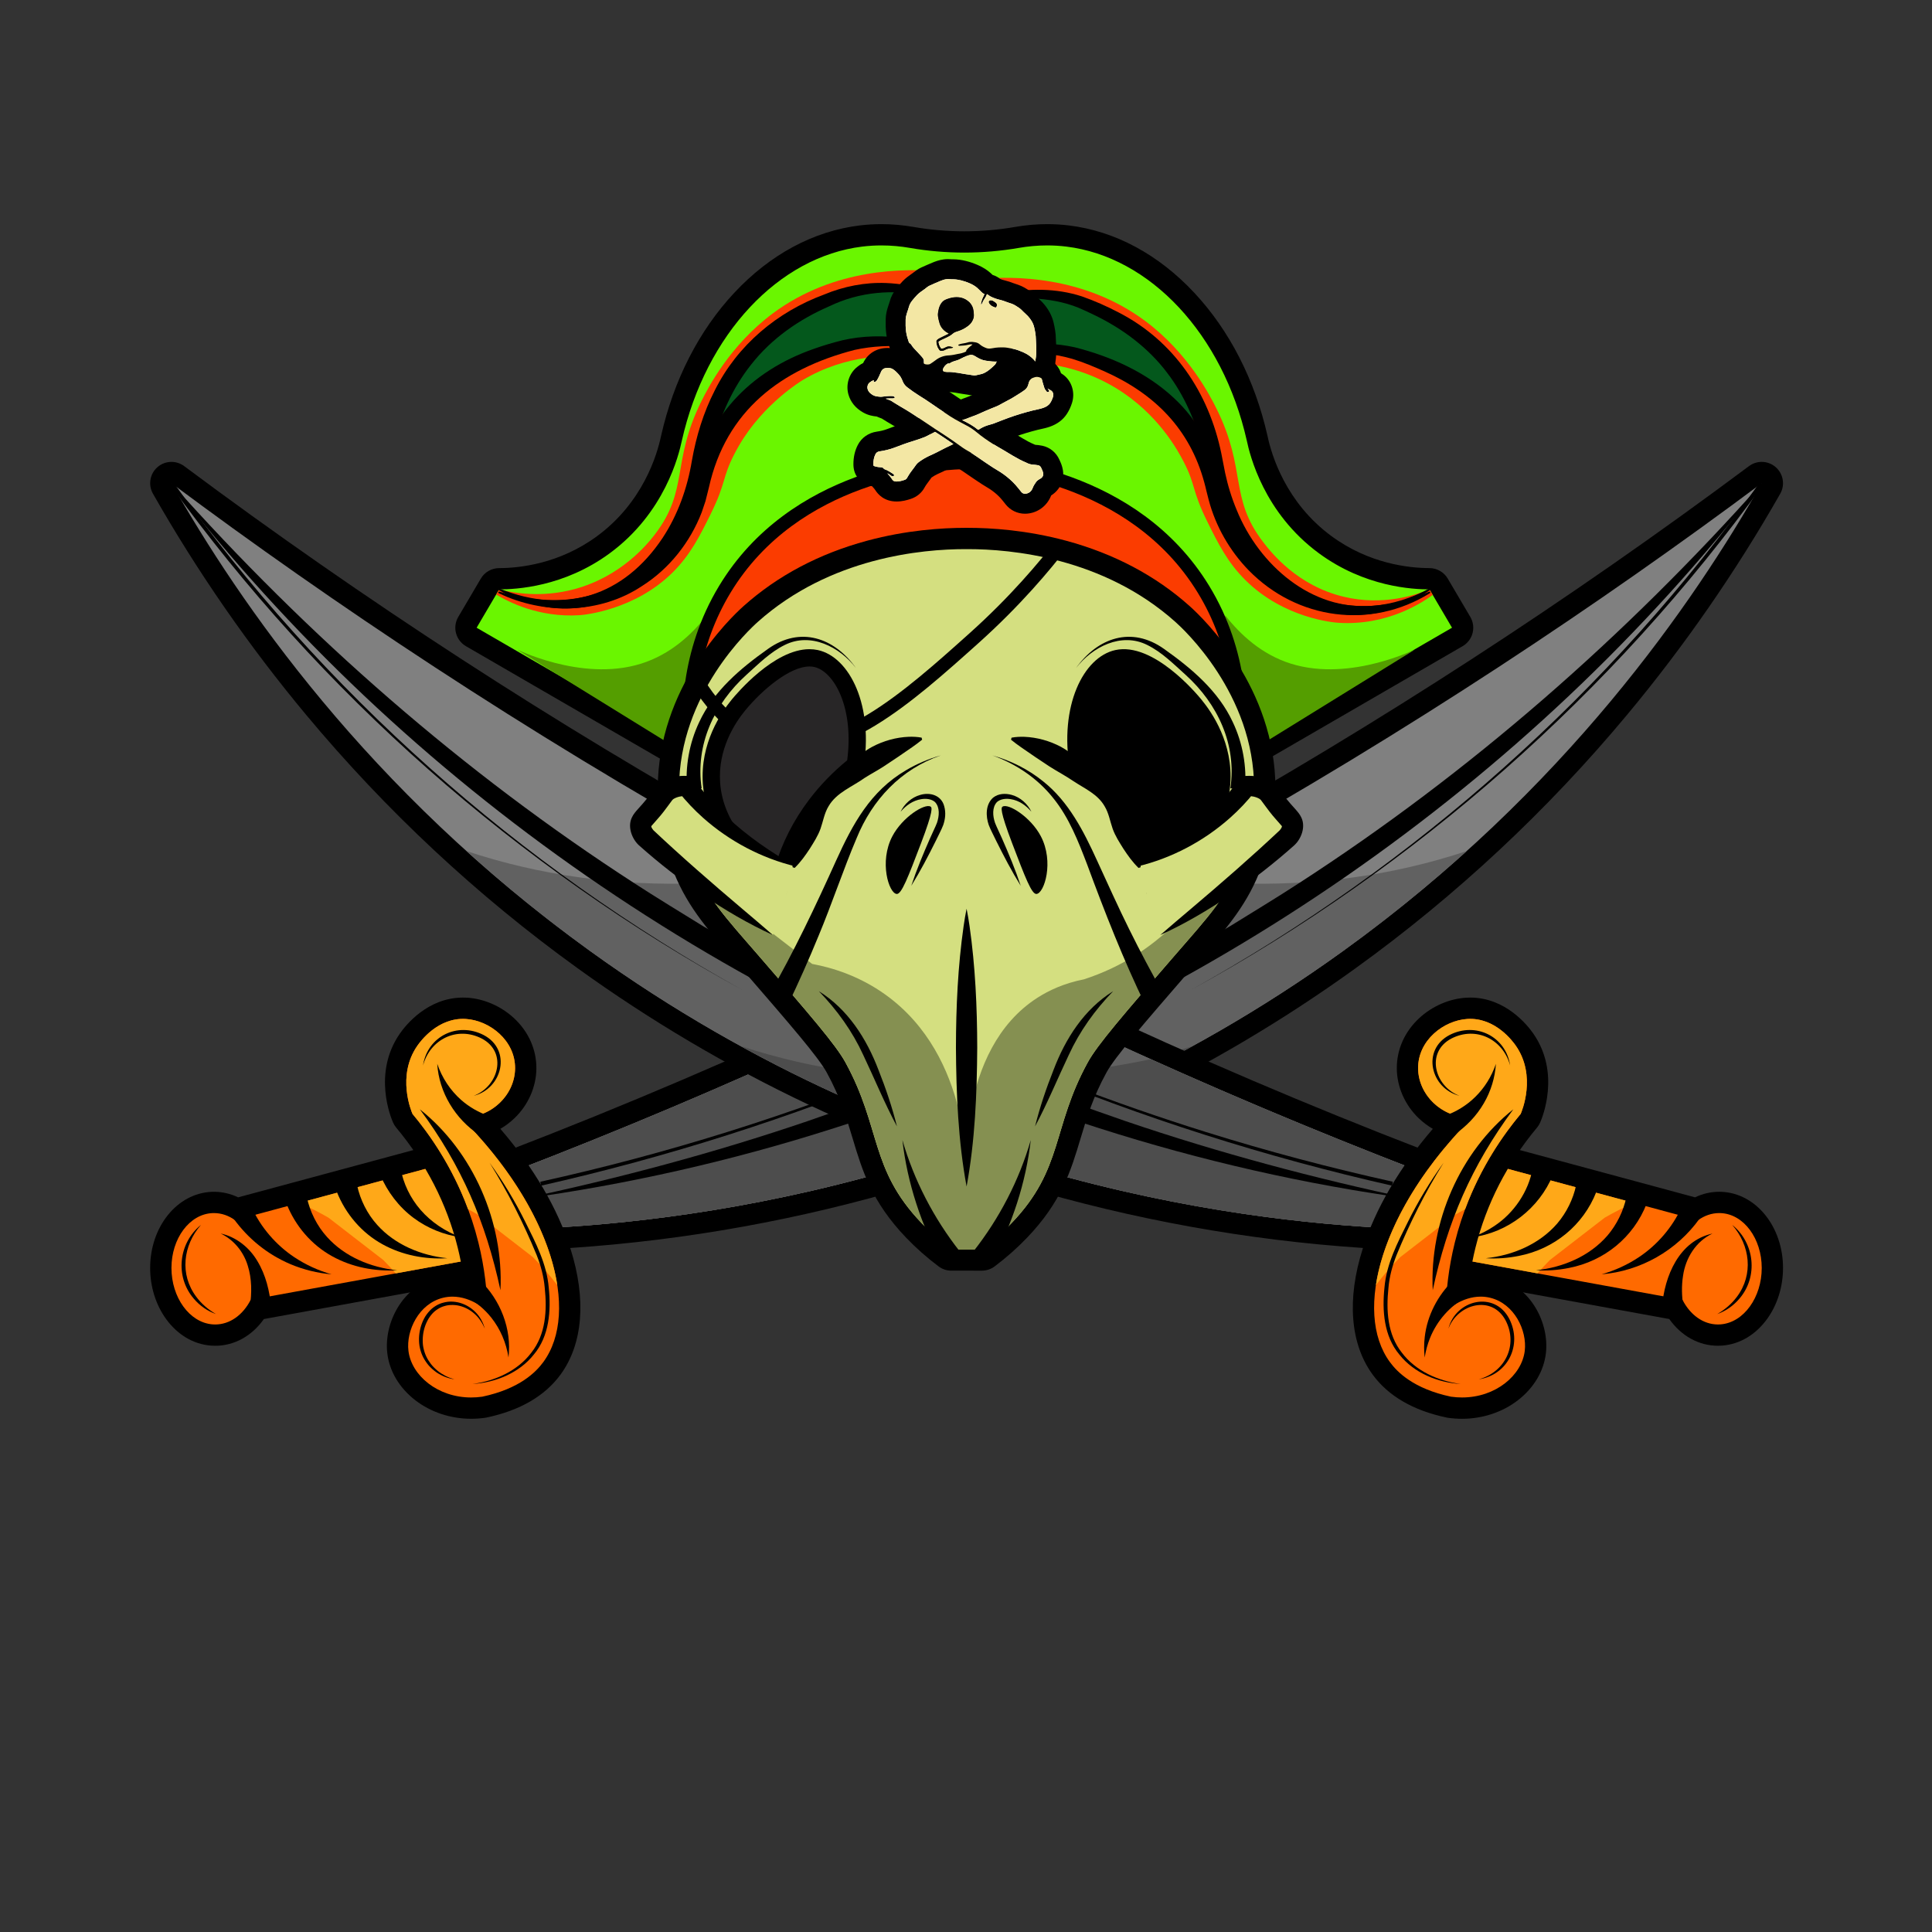 <?xml version="1.0" encoding="utf-8"?>
<!-- Generator: Adobe Illustrator 26.4.1, SVG Export Plug-In . SVG Version: 6.00 Build 0)  -->
<svg version="1.1" id="Layer_1" xmlns="http://www.w3.org/2000/svg" xmlns:xlink="http://www.w3.org/1999/xlink" x="0px" y="0px"
	 viewBox="0 0 1452.18 1452.18" style="enable-background:new 0 0 1452.18 1452.18;" xml:space="preserve">
<rect x="0" y="0" width="1452.18" height="1452.18" fill="#333333" stroke="none"/>
<style type="text/css">
	.st0{fill:#FFFFFF;}
	.st1{fill:#FFFFFF;stroke:#000000;stroke-width:16;stroke-linejoin:round;stroke-miterlimit:10;}
	.st2{fill:none;stroke:#000000;stroke-width:10;stroke-miterlimit:10;}
	.st3{fill:#040202;}
	.st4{fill:#6AF600;}
	.st5{fill:#FB3C00;}
	.st6{fill:#04581C;}
	.st7{fill:#549E00;}
	.st8{fill:#FF6A00;}
	.st9{fill:#FFA818;}
	.st10{fill:#808080;}
	.st11{fill:#616161;}
	.st12{fill:#4D4D4D;}
	.st13{fill:#D4DF80;}
	.st14{fill:#859051;}
	.st15{fill:#282627;}
	.st16{fill:#F3E7A4;}
	.st17{fill:#1D1EB1;}
	.st18{fill:#9D0000;}
	.st19{fill:#D40000;}
</style>
<g>
	<path class="st4" d="M513.73,569.94c-1.39,0-2.78-0.36-4.01-1.08l-155.48-90.11c-1.84-1.07-3.18-2.83-3.73-4.89
		c-0.54-2.06-0.24-4.25,0.84-6.09l16.95-28.82c1.43-2.44,4.05-3.94,6.88-3.94c16.31-0.03,48.17-3.39,78.34-25.57
		c36.64-26.93,47.98-64.89,51.16-79.96c0.01-0.04,0.02-0.08,0.03-0.12c18.73-82.77,75.97-143.84,142.45-151.96
		c5.07-0.62,10.24-0.93,15.37-0.93c7.49,0,15.12,0.67,22.7,1.98c13.03,2.26,26.35,3.41,39.59,3.41s26.56-1.15,39.59-3.41
		c7.58-1.31,15.21-1.98,22.7-1.98c5.13,0,10.31,0.31,15.37,0.93c66.48,8.12,123.72,69.19,142.45,151.96
		c0.01,0.04,0.02,0.08,0.03,0.12c3.17,15.07,14.51,53.03,51.16,79.96c30.17,22.18,62.04,25.54,78.34,25.57
		c2.83,0.01,5.45,1.5,6.88,3.94l16.95,28.82c1.08,1.84,1.38,4.03,0.84,6.09c-0.54,2.06-1.88,3.82-3.73,4.89l-155.48,90.11
		c-1.23,0.71-2.62,1.08-4.01,1.08c-1,0-2-0.19-2.95-0.56c-2.28-0.9-4.01-2.8-4.72-5.15c-6.83-22.88-29.19-79.96-89.16-115.83
		c-38.71-23.16-77.25-28.02-102.76-28.02c-2.97,0-5.98,0.07-8.95,0.2c-0.54,0.11-1.09,0.17-1.64,0.17c-0.16,0-0.32,0-0.48-0.01
		l-0.43-0.02l-0.43,0.02c-0.16,0.01-0.32,0.01-0.48,0.01c-0.55,0-1.11-0.06-1.64-0.17c-2.97-0.13-5.98-0.2-8.95-0.2
		c-25.51,0-64.05,4.86-102.76,28.02c-59.97,35.87-82.33,92.95-89.16,115.83c-0.7,2.35-2.44,4.24-4.72,5.15
		C515.73,569.75,514.73,569.94,513.73,569.94z"/>
	<path d="M787.11,184.47c4.69,0,9.5,0.27,14.41,0.87c62.84,7.68,117.49,65.66,135.62,145.79c2.3,10.92,12.75,54.27,54.25,84.76
		c34.54,25.38,70.5,27.1,83.07,27.12c5.65,9.61,11.3,19.21,16.95,28.82c-51.83,30.04-103.66,60.07-155.48,90.11
		c-4.77-15.97-26.04-80.52-92.72-120.41c-41.92-25.07-82.99-29.15-106.87-29.15c-4.05,0-7.61,0.12-10.59,0.27c0,0.03,0,0.07,0,0.1
		c-0.29-0.02-0.61-0.03-0.92-0.05c-0.3,0.02-0.62,0.03-0.92,0.05c0-0.03,0-0.07,0-0.1c-2.98-0.15-6.54-0.27-10.59-0.27
		c-23.88,0-64.95,4.08-106.87,29.15c-66.68,39.88-87.95,104.43-92.72,120.41c-51.83-30.04-103.66-60.07-155.48-90.11
		c5.65-9.61,11.3-19.21,16.95-28.82c12.57-0.02,48.53-1.74,83.07-27.12c41.49-30.49,51.94-73.84,54.25-84.76
		c18.13-80.13,72.78-138.11,135.62-145.79c4.91-0.6,9.72-0.87,14.41-0.87c7.44,0,14.57,0.69,21.33,1.86
		c13.54,2.35,27.25,3.52,40.96,3.52c13.71,0,27.42-1.17,40.96-3.52C772.54,185.16,779.68,184.47,787.11,184.47 M787.11,168.47
		c-7.94,0-16.04,0.71-24.07,2.1c-12.58,2.18-25.44,3.29-38.22,3.29s-25.65-1.11-38.22-3.29c-8.03-1.39-16.12-2.1-24.07-2.1
		c-5.46,0-10.96,0.33-16.35,0.99c-34.71,4.24-67.33,21.77-94.33,50.69c-26.46,28.33-45.46,65.49-54.95,107.45
		c-0.02,0.08-0.03,0.15-0.05,0.23c-2.99,14.17-13.65,49.87-48.07,75.17c-28.34,20.83-58.29,23.99-73.62,24.02
		c-5.66,0.01-10.89,3.01-13.76,7.89l-8.48,14.41l-8.48,14.41c-2.16,3.67-2.77,8.06-1.68,12.18c1.08,4.12,3.77,7.64,7.45,9.78
		l77.74,45.05l77.74,45.05c2.47,1.43,5.24,2.16,8.02,2.16c2,0,4-0.37,5.9-1.13c4.55-1.81,8.03-5.6,9.43-10.29
		c6.56-21.98,28.04-76.83,85.6-111.25c37.15-22.22,74.15-26.88,98.65-26.88c2.68,0,5.38,0.06,8.06,0.17c0.83,0.13,1.68,0.2,2.53,0.2
		c0.31,0,0.61-0.01,0.92-0.03c0.31,0.02,0.61,0.03,0.92,0.03c0.85,0,1.7-0.07,2.53-0.2c2.68-0.11,5.38-0.17,8.06-0.17
		c24.5,0,61.51,4.66,98.65,26.88c57.56,34.42,79.03,89.27,85.6,111.25c1.4,4.69,4.88,8.49,9.43,10.29c1.9,0.75,3.9,1.13,5.9,1.13
		c2.78,0,5.55-0.73,8.02-2.16l56.87-32.96l98.61-57.15c3.69-2.14,6.37-5.66,7.45-9.78c1.08-4.12,0.48-8.5-1.68-12.18l-8.48-14.41
		l-8.48-14.41c-2.87-4.88-8.1-7.88-13.76-7.89c-15.33-0.03-45.28-3.19-73.62-24.02c-34.42-25.29-45.08-60.99-48.07-75.17
		c-0.02-0.08-0.03-0.15-0.05-0.23c-9.49-41.96-28.5-79.12-54.95-107.45c-27-28.92-59.62-46.45-94.33-50.69
		C798.07,168.8,792.57,168.47,787.11,168.47L787.11,168.47z"/>
</g>
<g>
	<path class="st5" d="M737.79,209.55c14,21.08,28,42.16,42,63.24c14.63,1.22,36.38,5.28,58.55,18.64
		c32.16,19.38,47.09,47.4,51.4,55.73c9.19,17.78,5.94,21.12,17.69,44.84c8.09,16.35,15.22,30.73,28.75,44.12
		c29.13,28.82,66.53,31.78,69.77,31.99c37.1,2.4,63.51-15.51,70.95-20.95c-0.81-1.38-1.63-2.77-2.44-4.15
		c-9.88,4.05-34.75,12.66-64.49,5.53c-34.86-8.35-54.35-33.04-60.53-41.11c-25.81-33.7-12.12-54-35.05-100.24
		c-4.77-9.62-21.17-41.83-53.7-65.99C814.14,206.65,760.31,207.68,737.79,209.55z"/>
	<path class="st5" d="M703.85,203.84c-7.33,21.4-14.66,42.8-21.99,64.2c-12.15-1-45.36-2.15-78.56,17.68
		c0,0-29.42,17.45-47.75,49.05c-1.63,2.81-2.83,5.1-3.65,6.68c-9.19,17.78-5.94,21.12-17.69,44.84
		c-8.09,16.35-15.22,30.73-28.75,44.12c-28.54,28.24-66.43,31.78-69.77,31.99c-30.67,1.97-53.64-10.06-62.76-15.53
		c0.76-1.28,1.51-2.57,2.27-3.85c10.82,2.72,31.89,6.42,56.48-0.18c35.43-9.51,55.24-34.2,60.53-41.11
		c25.81-33.7,12.12-54,35.05-100.24c4.77-9.62,21.17-41.83,53.7-65.99C627.5,200.93,681.33,201.97,703.85,203.84z"/>
	<path class="st6" d="M754.06,221.34c14.69-0.74,45.62-0.24,78.35,17.18c49.28,26.23,67.24,71.95,71.53,83.92
		c-14.55-14.94-42.13-38.74-83.21-50.28c-14.17-3.98-27.28-5.75-38.6-6.37C772.77,250.96,763.42,236.15,754.06,221.34z"/>
	<path class="st6" d="M686.53,216.26c-14.69-0.74-45.62-0.24-78.35,17.18c-49.28,26.23-67.24,71.95-71.53,83.92
		c15.46-14.81,43.04-37.08,83.21-50.28c20.36-6.69,38.88-9.38,53.76-10.32C677.93,243.26,682.23,229.76,686.53,216.26z"/>
</g>
<g>
	<path class="st7" d="M389.25,488.63c-3.75-2.32,46.95,24.56,92.67,10.19c22.13-6.95,38.09-21.96,49.28-36.2
		c0.37,13.17,0.74,26.34,1.11,39.51c-9.28,19.23-18.56,38.45-27.85,57.68C466.06,536.09,427.65,512.36,389.25,488.63z"/>
	<path class="st7" d="M1062.93,488.63c3.75-2.32-46.95,24.56-92.67,10.19c-22.13-6.95-38.09-21.96-49.28-36.2
		c-0.37,13.17-0.74,26.34-1.11,39.51c9.28,19.23,18.56,38.45,27.85,57.68C986.12,536.09,1024.53,512.36,1062.93,488.63z"/>
</g>
<g>
	<path d="M375.51,442.44c48.93,19.85,93.45,5.58,122.57-38.17c11.46-17.43,18.59-37.5,21.98-58.04
		c3.23-18.26,8.66-36.15,17.17-52.74c17.03-34.11,46.97-59.12,82.25-72.12c14.66-6.16,30.9-9.29,46.6-8.64
		c20.8,0.88,40.57,6.99,58.95,16.27c0.32,0.16,0.45,0.55,0.29,0.87c-0.15,0.3-0.49,0.43-0.8,0.32c-9.37-3.34-18.93-6.15-28.69-7.97
		c-24.71-4.89-49.64-3.04-72.46,7.98c-22.7,9.8-43.61,24.36-58.88,43.96c-13.86,17.44-23.07,38.3-28.59,59.83
		c-3.04,12-4.61,24.66-8.49,36.47c-7.6,23.92-20.96,46.31-40.12,62.76c-23.07,20.28-54.46,29.19-84.47,21.37
		c-9.77-2.38-19.15-6.2-27.93-11.04c-0.31-0.17-0.43-0.57-0.25-0.88C374.82,442.38,375.2,442.29,375.51,442.44L375.51,442.44z"/>
</g>
<g>
	<path class="st5" d="M931.7,536.35c-12.87-29.14-38.47-70.46-86.83-99.11c-41.63-24.67-83.02-29.85-110.41-29.85
		c-2.97,0-5.97,0.06-8.92,0.18l-1.69,0.07l-1.72-0.07c-2.91-0.12-5.88-0.18-8.81-0.18c-27.15,0-68.17,5.18-109.43,29.86
		c-47.78,28.58-73.14,69.76-85.93,98.89c0.82-27.31,7.14-60.67,26.93-93.33c52.33-86.34,156.79-94.35,177.21-95.08l1.56-0.06
		c0.03,0,0.29,0,0.29,0c0.15,0,0.29-0.01,0.43-0.01l1.19,0.06c20.61,0.73,126.11,8.72,178.95,95.1
		C924.54,475.56,930.9,509,931.7,536.35z"/>
	<path d="M723.68,352.66l0.16,0l0.15,0l1.4,0.05c20.16,0.71,123.35,8.51,174.86,92.72c12.08,19.74,20.14,41.71,23.97,65.34
		c-15.22-26.02-39.34-55.64-76.8-77.84c-42.61-25.25-84.95-30.55-112.96-30.55c-3.04,0-6.11,0.06-9.13,0.19l-1.49,0.06l-1.52-0.06
		c-2.98-0.12-6.02-0.19-9.01-0.19c-27.78,0-69.76,5.3-112,30.57c-36.91,22.08-60.75,51.49-75.84,77.41
		c3.83-23.48,11.79-45.33,23.69-64.96c50.99-84.14,153.15-91.97,173.11-92.68L723.68,352.66 M725.74,342.64
		c-0.38,0-1.03,0.01-1.9,0.02c-0.89-0.02-1.54-0.02-1.92-0.02c0,0.03,0,0.05,0,0.08c-22.41,0.8-127.89,9.36-181.3,97.49
		c-30.2,49.83-28.78,100.4-26.88,121.73c4.77-15.97,26.04-80.52,92.72-120.41c41.92-25.07,82.99-29.15,106.86-29.15
		c3.19,0,6.07,0.07,8.6,0.18c0,0.06,0,0.13,0,0.19c0.61-0.04,1.25-0.07,1.92-0.11c0.66,0.03,1.3,0.07,1.9,0.11c0-0.06,0-0.13,0-0.19
		c2.57-0.11,5.49-0.18,8.72-0.18c24.1,0,65.55,4.07,107.86,29.15c67.31,39.88,88.77,104.43,93.59,120.41
		c1.92-21.33,3.35-71.9-27.13-121.73c-53.94-88.17-160.5-96.7-183.04-97.49C725.74,342.69,725.74,342.67,725.74,342.64
		L725.74,342.64z"/>
</g>
<g>
	<path d="M1074.76,443.59c-54.35,38.37-117.58,13.7-149.07-40.77c-8.1-13.9-13.84-29.08-17.38-44.75
		c-0.95-4.78-3.39-16.98-4.61-21.49c-5.22-20.18-13.66-39.69-26.31-56.24c-14.03-18.67-33.2-33.01-54.15-43.22
		c-4.19-2.08-8.56-4.06-12.88-5.92c-10.64-4.29-22.58-6.33-34.25-6.91c-17.19-0.7-34.32,2.05-51.07,5.95
		c-0.35,0.08-0.69-0.14-0.77-0.49c-0.07-0.32,0.11-0.64,0.41-0.75c9.38-3.46,18.99-6.39,28.83-8.34c19.65-4.06,40.4-4.14,59.62,2.1
		c9.48,3.3,18.67,7.39,27.57,12.03c41.83,21.47,67.86,60.44,77.28,105.92c1.01,4.92,1.89,9.86,2.87,14.69
		c2.06,9.68,5.01,19.17,8.85,28.29c16.65,40.79,55.99,75.59,102.13,71.64c14.83-1.11,29.24-5.85,42.32-12.88
		c0.32-0.17,0.71-0.05,0.88,0.26C1075.18,443.02,1075.06,443.41,1074.76,443.59L1074.76,443.59z"/>
</g>
<g>
	<path d="M375.47,444.72c35.08,10.87,71.22,8.78,101.56-13.06c13.79-9.72,25.14-23.1,32.89-38.04c4.75-8.8,7.69-18.41,9.93-28.1
		c10.42-51.24,43.44-86.5,92.16-103.41c6.95-2.48,13.87-4.5,20.94-6.29c30.82-7.15,63.89-0.89,91.98,11.74
		c0.36,0.13,0.56,0.53,0.4,0.89c-0.13,0.3-0.47,0.45-0.77,0.35c-26.56-7.86-55.03-11.79-82.32-5.76
		c-55.27,14.33-96.66,45.78-109.41,103.45c-0.76,3.25-1.75,6.96-2.58,10.25c-0.8,2.4-2.01,5.98-2.82,8.37
		c-8.67,22.49-24.34,42.37-44.75,55.31c-31.7,21.18-73.86,21.72-107.74,5.48c-0.32-0.15-0.47-0.53-0.32-0.86
		C374.77,444.71,375.14,444.59,375.47,444.72L375.47,444.72z"/>
</g>
<g>
	<path d="M1074.72,445.9c-44.19,27.37-99.68,20.06-136.16-17.24c-14.2-14.59-24.79-33.04-30.01-52.76
		c-0.52-2.04-1.35-5.16-1.82-7.17c-0.46-1.8-1.02-4.52-1.58-6.26c-10.84-39.95-37.21-66.39-74.46-83.09
		c-7.97-3.58-16.33-7.12-24.76-9.66c-26.11-7.58-54.28-5.36-80.84-0.9c-0.37,0.1-0.78-0.14-0.83-0.53
		c-0.05-0.32,0.15-0.62,0.45-0.72c26.65-8.22,55.52-12.61,83.14-6.53c27.13,6.88,53.77,18.79,74.42,38.04
		c18.17,16.83,30.52,39.43,36.22,63.43c0.72,3.29,1.65,6.96,2.45,10.18c11.31,45.49,52.02,80.76,99.26,82.74
		c18.47,0.9,37.06-3.17,53.98-10.71c0.33-0.15,0.71,0,0.85,0.33C1075.18,445.37,1075.03,445.75,1074.72,445.9L1074.72,445.9z"/>
</g>
<g>
	<g>
		<g>
			<path class="st8" d="M161.78,1003.54c-0.88,0-1.77-0.04-2.65-0.11c-21.45-1.7-38.25-23.83-38.25-50.38
				c0-26.71,16.93-48.33,38.55-49.23c0.46-0.02,0.93-0.03,1.39-0.03c5.98,0,11.88,1.62,17.26,4.72L346.77,863
				c0.69-0.19,1.39-0.28,2.08-0.28c1.49,0,2.97,0.42,4.26,1.23c1.89,1.19,3.2,3.11,3.61,5.3l13.95,74.47
				c0.39,2.09-0.07,4.25-1.27,6.01c-1.21,1.75-3.06,2.95-5.16,3.34l-170.67,31.12C186.08,996.38,174.44,1003.54,161.78,1003.54z"/>
			<path d="M348.85,870.73l13.95,74.47L188.43,977c-5.77,11.34-15.62,18.54-26.66,18.54c-0.67,0-1.34-0.03-2.02-0.08
				c-17.4-1.38-30.88-20.34-30.88-42.4s13.48-40.51,30.88-41.24c0.35-0.01,0.71-0.02,1.06-0.02c5.72,0,11.16,1.93,15.92,5.37
				L348.85,870.73 M348.85,854.73c-1.39,0-2.8,0.18-4.17,0.55l-165.67,44.7c-5.76-2.75-11.93-4.18-18.2-4.18
				c-0.58,0-1.16,0.01-1.73,0.04c-25.92,1.08-46.22,26.21-46.22,57.22c0,14.06,4.24,27.67,11.95,38.33
				c8.58,11.87,20.54,18.98,33.67,20.02c1.09,0.09,2.2,0.13,3.29,0.13c14.39,0,27.61-7.38,36.58-20.09l167.31-30.51
				c4.19-0.76,7.9-3.16,10.31-6.67c2.41-3.51,3.33-7.83,2.54-12.01l-13.95-74.47c-0.82-4.38-3.44-8.23-7.21-10.6
				C354.79,855.56,351.84,854.73,348.85,854.73L348.85,854.73z"/>
		</g>
		<g>
			<path class="st9" d="M246.93,915.28c13.72,10.6,27.44,21.2,41.16,31.8c3.25,3.27,6.36,6.62,9.35,10.04l65.36-11.92l-13.95-74.47
				L224.9,904.17C232.37,907.41,239.72,911.1,246.93,915.28z"/>
		</g>
		<g>
			<path class="st10" d="M396.32,931.72c-3.81,0-7.12-2.7-7.85-6.47l-8.56-44c-0.74-3.81,1.36-7.6,4.98-8.99
				C559.04,805.2,729.84,724.97,892.55,633.8c147.57-82.68,291.18-175.89,426.86-277.03c1.42-1.06,3.1-1.59,4.78-1.59
				c1.9,0,3.79,0.67,5.3,2.01c2.84,2.51,3.53,6.66,1.66,9.95c-33.12,58.21-71.54,113.68-114.2,164.89
				c-59.59,71.53-127.79,135.21-202.71,189.25C905.5,799.72,783.56,857.45,651.8,892.87c-83.42,22.42-169.27,35.49-255.16,38.84
				C396.53,931.72,396.43,931.72,396.32,931.72z"/>
			<path d="M1324.19,363.18c-50.47,88.7-147.04,230.7-314.64,351.61C760.19,894.68,503.78,919.53,396.33,923.72
				c-2.85-14.67-5.7-29.33-8.56-44c153.35-59.05,325.95-136.55,508.69-238.94C1060.67,548.77,1203.08,453.47,1324.19,363.18
				 M1324.19,347.18c-3.35,0-6.71,1.05-9.56,3.17c-135.4,100.93-278.72,193.95-425.99,276.46
				C726.26,717.8,555.81,797.87,382.02,864.79c-7.24,2.79-11.44,10.37-9.96,17.99l1.39,7.16l7.16,36.84
				c1.47,7.54,8.07,12.95,15.7,12.95c0.21,0,0.42,0,0.63-0.01c86.48-3.37,172.93-16.53,256.93-39.11
				c132.7-35.67,255.52-93.82,365.03-172.82c75.47-54.44,144.16-118.57,204.18-190.62c42.96-51.57,81.65-107.44,115.01-166.06
				c3.75-6.58,2.36-14.89-3.31-19.9C1331.77,348.53,1327.99,347.18,1324.19,347.18L1324.19,347.18z"/>
		</g>
		<g>
			<path class="st11" d="M927.02,663.88c-22.34-0.07-44.38-1.21-66.14-3.4c-169.56,92.71-329.74,164.04-473.1,219.24
				c2.85,14.67,5.7,29.33,8.56,44c107.45-4.19,363.86-29.04,613.22-208.92c33.8-24.39,64.71-49.63,92.94-75.12
				C1046.83,658.12,988.34,666.19,927.02,663.88z"/>
		</g>
		<g>
			<path class="st12" d="M722.13,810.06c-45.9-0.14-90.58-4.79-134.03-13.91c-69.65,31.34-136.65,59.05-200.32,83.57
				c2.85,14.67,5.7,29.33,8.56,44c91.21-3.56,289.74-22,500.18-137.51C841.18,804.4,783.05,812.36,722.13,810.06z"/>
		</g>
		<g>
			<path d="M1324.19,363.18c-175.78,227.6-423.56,397.97-697.43,484.85c-76.39,24.43-155.39,42.41-234.81,53.19
				c72.69-15.37,144.69-34.58,214.98-58.5c12.47-4.27,27.87-9.77,40.35-14.23c8.92-3.41,23.04-8.81,31.96-12.22
				c10.77-4.25,36.84-14.83,47.47-19.45c10.46-4.64,24.8-10.85,35.22-15.46c27.03-12.48,54.19-25.79,80.64-39.35
				c10.46-5.74,35.04-18.72,45.05-24.47c10.63-6.2,26.36-15.26,36.98-21.39c13.54-8.37,37.52-22.99,50.74-31.66
				C1104.79,580.86,1221.79,478.21,1324.19,363.18L1324.19,363.18z"/>
		</g>
		<g>
			<path class="st8" d="M354.14,1058.41c-28.04,0-52.23-18.48-55.08-42.08c-1.15-9.51,1.23-20.09,6.53-29.04
				c5.97-10.08,15.03-17.04,25.51-19.59c2.95-0.72,5.98-1.08,9.02-1.08c6.59,0,12.55,1.71,17.48,3.91
				c-1.05-11.75-3-23.39-5.83-34.76c-8.48-34.05-24.58-65.46-47.85-93.34c-0.48-0.57-0.87-1.21-1.17-1.89
				c-1.46-3.3-13.76-33.02,4.37-59.09c3.86-5.54,18.19-23.62,40.88-23.62c0.84,0,1.69,0.03,2.53,0.08
				c21.7,1.3,44.81,19.75,44.63,45.15c-0.08,11.63-5.15,23.15-13.91,31.58c-5.28,5.09-11.56,8.83-18.37,11.02
				c28.08,30.62,48.12,63.35,58.3,95.4c11.25,35.4,9.01,66.44-6.3,87.39c-10.58,14.48-27.66,24.3-50.76,29.19
				c-0.18,0.04-0.36,0.07-0.54,0.09C360.44,1058.19,357.26,1058.41,354.14,1058.41z"/>
			<path d="M348,765.83c0.68,0,1.36,0.02,2.06,0.06c17.93,1.07,37.25,16.12,37.11,37.11c-0.14,19.73-17.43,36.96-38.96,36.96
				c-0.63,0-1.27-0.01-1.91-0.04c68.92,68.88,89.74,146.05,62.12,183.82c-5.51,7.54-17.78,20.12-45.95,26.08
				c-2.83,0.4-5.61,0.59-8.32,0.59c-25.28,0-44.91-16.59-47.14-35.04c-1.84-15.25,7.77-35.47,25.99-39.9
				c2.45-0.6,4.83-0.85,7.13-0.85c14.41,0,25.35,10.19,26.34,11.14c-0.32-14.87-2.09-32.54-6.91-51.91
				c-11.29-45.35-33.79-77.75-49.47-96.54c-0.8-1.82-12.14-28.61,3.62-51.28C315.98,782.72,328.36,765.83,348,765.83 M348,749.83
				c-26.57,0-43.03,20.71-47.44,27.06c-20.62,29.66-6.76,63.17-5.11,66.89c0.6,1.36,1.39,2.63,2.35,3.77
				c22.49,26.95,38.05,57.28,46.23,90.15c1.77,7.11,3.18,14.32,4.23,21.61c-2.59-0.45-5.3-0.7-8.13-0.7
				c-3.67,0-7.34,0.44-10.91,1.31c-12.59,3.06-23.42,11.34-30.5,23.29c-6.18,10.43-8.94,22.85-7.59,34.08
				c1.62,13.46,9.09,25.95,21.02,35.18c11.63,8.99,26.54,13.94,42,13.94c3.49,0,7.05-0.25,10.56-0.75c0.36-0.05,0.72-0.11,1.07-0.19
				c25.09-5.31,43.78-16.18,55.56-32.29c16.86-23.07,19.51-56.64,7.47-94.54c-9.62-30.28-27.67-61.06-52.71-90.16
				c3.84-2.23,7.44-4.94,10.71-8.09c10.3-9.92,16.26-23.51,16.36-37.29c0.1-14.26-5.91-27.71-16.91-37.89
				c-9.7-8.97-22.55-14.55-35.24-15.31C350,749.86,348.99,749.83,348,749.83L348,749.83z"/>
		</g>
		<g>
			<path class="st9" d="M351.83,908.92c2.51,1.33,5.02,2.69,7.5,4.13l41.16,31.8c6.69,6.73,12.81,13.79,18.4,21.16
				c-5.73-37.67-29.95-83.47-72.6-126.09c22.41,1.05,40.72-16.61,40.87-36.92c0.15-20.99-19.18-36.04-37.11-37.11
				c-20.82-1.24-33.99,16.72-36.36,20.13c-15.76,22.67-4.42,49.47-3.62,51.28C322.71,852.45,339.77,876.44,351.83,908.92z"/>
		</g>
		<g>
			<path d="M360.59,962.18c15.56,14.82,24.19,36.82,21.61,58.17c-1.66-10.98-6.11-21.37-12.93-29.97
				c-5-6.27-11.39-11.66-18.36-15.46C350.91,974.92,360.59,962.18,360.59,962.18L360.59,962.18z"/>
		</g>
		<g>
			<path d="M360.24,853.05c-17.94-11.83-30.33-31.95-31.58-53.42c3.58,10.51,9.8,19.95,18.04,27.21
				c6.04,5.28,13.28,9.46,20.81,11.96C367.51,838.8,360.24,853.05,360.24,853.05L360.24,853.05z"/>
		</g>
		<g>
			<path d="M187.81,982.18c1.53-10.27,1.56-20.99-1.61-30.96c-3.15-10.32-10.35-19.24-20.32-24.04
				c11.48,2.43,21.56,10.45,27.56,20.66c6.34,10.44,9.27,22.64,10.36,34.72C203.81,982.56,187.81,982.18,187.81,982.18
				L187.81,982.18z"/>
		</g>
		<g>
			<path d="M376.16,969.78c-11.08-51.52-29.16-93.57-60.59-135.99C355.77,865.73,378.63,918.68,376.16,969.78L376.16,969.78z"/>
		</g>
	</g>
	<g>
		<path d="M189.25,907.68c6.71,14.69,18.06,28.03,31.87,37.22c8.62,5.75,18.05,10.07,28.11,12.94c-10.53-0.9-21.12-3.5-30.95-7.65
			c-17.02-7.22-31.7-18.97-42.78-34.32C175.5,915.87,189.25,907.68,189.25,907.68L189.25,907.68z"/>
	</g>
	<g>
		<path d="M230.64,899.97c2.37,10.88,7.59,21.42,15.12,29.75c13.3,14.88,32.96,23.03,52.76,25.06c-16.73,1-33.84-2.24-48.75-10.47
			c-15.66-8.58-27.79-22.84-34.38-39.48C215.4,904.82,230.64,899.97,230.64,899.97L230.64,899.97z"/>
	</g>
	<g>
		<path d="M268.4,890.93c2.37,10.88,7.59,21.42,15.12,29.75c13.3,14.88,32.96,23.03,52.76,25.06c-16.73,1-33.84-2.24-48.75-10.47
			c-15.66-8.58-27.79-22.84-34.38-39.48C253.15,895.78,268.4,890.93,268.4,890.93L268.4,890.93z"/>
	</g>
	<g>
		<path d="M301.09,878.35c2.1,11.16,7.19,22.07,15.08,31.11c8.05,9.25,18.7,16.32,30.39,20.54c-12.84-1.77-25.29-6.77-35.8-14.65
			c-10.94-8.17-19.57-19.49-24.93-32.2C285.83,883.15,301.09,878.35,301.09,878.35L301.09,878.35z"/>
	</g>
	<g>
		<path d="M151.08,920.67c-13.54,15.42-16.14,37.26-3.58,54.02c3.88,5.25,8.96,9.65,14.81,13c-6.37-2.21-12.19-6.27-16.64-11.55
			C131.36,959.58,134.16,934.23,151.08,920.67L151.08,920.67z"/>
	</g>
	<g>
		<path d="M364.38,998.69c-1.82-4.48-4.54-8.52-8.16-11.55c-3.55-3.08-7.9-5.16-12.42-5.95c-2.27-0.36-4.57-0.43-6.82-0.14
			c-1.11,0.21-2.24,0.37-3.3,0.77c-0.53,0.19-1.09,0.3-1.59,0.55l-1.53,0.71c-1.96,1.09-3.83,2.36-5.36,4.04
			c-1.52,1.67-2.89,3.5-3.91,5.56c-2.13,4.05-3.3,8.64-3.52,13.25c-0.1,2.3-0.02,4.62,0.43,6.88c0.46,2.25,1.14,4.47,2.1,6.58
			c0.99,2.1,2.23,4.07,3.65,5.93c1.45,1.84,3.12,3.5,4.94,5c1.82,1.5,3.85,2.75,5.96,3.86c2.13,1.07,4.39,1.91,6.71,2.59
			c-2.39-0.37-4.77-0.94-7.05-1.83c-2.27-0.91-4.46-2.05-6.5-3.44c-2.01-1.43-3.89-3.07-5.56-4.91c-1.64-1.87-3.06-3.95-4.24-6.16
			c-1.16-2.23-2.01-4.62-2.57-7.08c-0.57-2.47-0.73-5-0.69-7.52c0.16-5.02,1.38-10.02,3.7-14.53c1.15-2.27,2.7-4.33,4.45-6.2
			c1.76-1.87,3.91-3.37,6.2-4.54l1.78-0.76c0.59-0.27,1.23-0.39,1.84-0.58c1.22-0.41,2.5-0.56,3.76-0.76
			c2.55-0.27,5.11-0.07,7.58,0.46c4.95,1.09,9.46,3.67,12.96,7.17C360.74,989.56,363.19,994.01,364.38,998.69z"/>
	</g>
	<g>
		<path d="M356.03,823.66c18.74-7.03,25.72-32.79,6.02-43.08c-18.48-9.43-38.72,0.54-44.08,20.27c3.26-21.92,25.9-32.94,45.47-22.92
			C384.84,789.03,377.77,818.23,356.03,823.66L356.03,823.66z"/>
	</g>
	<g>
		<path d="M355.17,1040.28c16.91-2.29,33.79-9.74,44.23-23.58c10.87-13.74,11.84-31.82,10.06-48.66c-0.73-8.53-2.97-16.8-6.11-24.76
			c-9.88-23.93-21.56-47.25-35.32-69.27c10.18,14.06,19.18,29.02,26.89,44.58c7.76,15.58,16.05,31.49,17.53,49.16
			c1.8,17.24,0.49,36.51-11.2,50.37C390.29,1032,372.46,1039.2,355.17,1040.28L355.17,1040.28z"/>
	</g>
	<g>
		<path d="M406.09,888.26c189.38-41.72,371.42-116.27,535.72-219.29c-163.9,103.95-345.73,179.48-535.07,222.22
			C406.75,891.19,406.09,888.26,406.09,888.26L406.09,888.26z"/>
	</g>
	<g>
		<path d="M894.4,744.46c168.92-93.43,316.46-225.01,428.57-382.15c0,0,2.44,1.75,2.44,1.75
			C1212.36,520.8,1063.99,651.8,894.4,744.46L894.4,744.46z"/>
	</g>
</g>
<g>
	<g>
		<g>
			<path class="st8" d="M1291.29,1003.54c-12.66,0-24.3-7.16-31.79-19.34l-170.67-31.12c-2.09-0.38-3.95-1.58-5.16-3.34
				c-1.21-1.75-1.66-3.92-1.27-6.01l13.95-74.47c0.41-2.19,1.72-4.11,3.61-5.3c1.29-0.81,2.76-1.23,4.26-1.23
				c0.7,0,1.4,0.09,2.08,0.28l168.69,45.52c5.39-3.1,11.28-4.72,17.26-4.72c0.46,0,0.93,0.01,1.39,0.03
				c21.62,0.9,38.55,22.52,38.55,49.23c0,26.55-16.8,48.68-38.25,50.38C1293.06,1003.5,1292.17,1003.54,1291.29,1003.54
				C1291.29,1003.54,1291.29,1003.54,1291.29,1003.54z"/>
			<path d="M1104.22,870.73l172.12,46.44c4.76-3.44,10.19-5.37,15.92-5.37c0.35,0,0.71,0.01,1.06,0.02
				c17.4,0.72,30.88,19.17,30.88,41.24s-13.48,41.02-30.88,42.4c-0.68,0.05-1.35,0.08-2.02,0.08c-11.03,0-20.89-7.2-26.66-18.54
				l-174.37-31.8L1104.22,870.73 M1104.22,854.73c-2.98,0-5.94,0.84-8.51,2.45c-3.78,2.37-6.39,6.22-7.21,10.6l-13.95,74.47
				c-0.78,4.18,0.13,8.51,2.54,12.01c2.41,3.51,6.12,5.91,10.31,6.67l167.31,30.51c8.98,12.71,22.19,20.09,36.58,20.09
				c1.09,0,2.2-0.04,3.29-0.13c13.13-1.04,25.09-8.15,33.67-20.02c7.71-10.66,11.95-24.27,11.95-38.33
				c0-31.01-20.3-56.14-46.22-57.22c-0.57-0.02-1.15-0.04-1.72-0.04c-6.27,0-12.44,1.43-18.2,4.18l-165.67-44.7
				C1107.01,854.91,1105.61,854.73,1104.22,854.73L1104.22,854.73z"/>
		</g>
		<g>
			<path class="st9" d="M1206.14,915.28c-13.72,10.6-27.44,21.2-41.16,31.8c-3.25,3.27-6.36,6.62-9.35,10.04l-65.36-11.92
				l13.95-74.47l123.95,33.45C1220.7,907.41,1213.35,911.1,1206.14,915.28z"/>
		</g>
		<g>
			<path class="st10" d="M1056.43,931.71c-85.89-3.35-171.74-16.42-255.16-38.84c-131.76-35.42-253.7-93.15-362.43-171.58
				c-74.92-54.05-143.12-117.72-202.71-189.25c-42.66-51.21-81.08-106.68-114.2-164.89c-1.87-3.29-1.18-7.44,1.66-9.95
				c1.51-1.33,3.4-2.01,5.3-2.01c1.68,0,3.36,0.52,4.78,1.59C269.33,457.91,412.95,551.12,560.52,633.8
				c162.71,91.17,333.51,171.4,507.66,238.45c3.62,1.39,5.72,5.18,4.98,8.99l-8.56,44c-0.73,3.77-4.04,6.47-7.85,6.47
				C1056.64,931.72,1056.53,931.72,1056.43,931.71z"/>
			<path d="M128.88,363.18c121.11,90.29,263.52,185.59,427.73,277.6c182.74,102.39,355.34,179.89,508.69,238.94
				c-2.85,14.67-5.7,29.33-8.56,44c-107.45-4.19-363.86-29.04-613.22-208.92C275.91,593.89,179.35,451.88,128.88,363.18
				 M128.88,347.18c-3.8,0-7.58,1.35-10.6,4.01c-5.67,5.01-7.06,13.32-3.31,19.9c33.35,58.62,72.05,114.49,115.01,166.06
				C290,609.2,358.69,673.33,434.16,727.77c109.52,79,232.33,137.15,365.03,172.82c84,22.58,170.44,35.74,256.93,39.11
				c0.21,0.01,0.42,0.01,0.63,0.01c7.62,0,14.23-5.4,15.7-12.95l3.05-15.68l5.51-28.32c1.48-7.62-2.72-15.2-9.96-17.99
				C897.26,797.87,726.81,717.8,564.43,626.82c-147.27-82.51-290.59-175.53-425.99-276.46
				C135.59,348.23,132.23,347.18,128.88,347.18L128.88,347.18z"/>
		</g>
		<g>
			<path class="st11" d="M526.05,663.88c22.34-0.07,44.38-1.21,66.14-3.4c169.56,92.71,329.74,164.04,473.1,219.24
				c-2.85,14.67-5.7,29.33-8.56,44c-107.45-4.19-363.86-29.04-613.22-208.92c-33.8-24.39-64.71-49.63-92.94-75.12
				C406.24,658.12,464.73,666.19,526.05,663.88z"/>
		</g>
		<g>
			<path class="st12" d="M730.94,810.06c45.9-0.14,90.58-4.79,134.03-13.91c69.65,31.34,136.65,59.05,200.32,83.57
				c-2.85,14.67-5.7,29.33-8.56,44c-91.21-3.56-289.74-22-500.18-137.51C611.89,804.4,670.02,812.36,730.94,810.06z"/>
		</g>
		<g>
			<path d="M128.88,363.18c102.4,115.03,219.41,217.68,348.84,301.31c13.17,8.63,37.23,23.31,50.74,31.66
				c10.61,6.12,26.35,15.2,36.98,21.39c9.88,5.68,34.73,18.81,45.05,24.47c26.44,13.56,53.62,26.87,80.64,39.35
				c10.43,4.62,24.78,10.83,35.22,15.46c10.73,4.66,36.61,15.16,47.47,19.45c8.92,3.41,23.04,8.81,31.96,12.22
				c12.48,4.47,27.82,9.94,40.35,14.24c70.29,23.92,142.29,43.13,214.98,58.5c-79.41-10.77-158.42-28.76-234.81-53.19
				C552.44,761.15,304.66,590.79,128.88,363.18L128.88,363.18z"/>
		</g>
		<g>
			<path class="st8" d="M1098.93,1058.41c-3.12,0-6.3-0.23-9.44-0.67c-0.18-0.03-0.36-0.06-0.54-0.09
				c-23.1-4.89-40.17-14.71-50.76-29.19c-15.32-20.96-17.55-51.99-6.3-87.39c10.18-32.05,30.22-64.79,58.3-95.4
				c-6.81-2.2-13.09-5.93-18.37-11.02c-8.76-8.44-13.83-19.95-13.91-31.58c-0.18-25.4,22.93-43.85,44.63-45.15
				c0.84-0.05,1.69-0.08,2.53-0.08c22.68,0,37.02,18.08,40.87,23.62c18.12,26.07,5.83,55.79,4.37,59.09
				c-0.3,0.68-0.7,1.32-1.17,1.89c-23.27,27.89-39.37,59.29-47.85,93.34c-2.83,11.36-4.78,23-5.83,34.76
				c4.94-2.2,10.89-3.91,17.48-3.91c3.04,0,6.07,0.36,9.02,1.08c10.48,2.55,19.54,9.51,25.51,19.59c5.3,8.95,7.68,19.53,6.53,29.04
				C1151.16,1039.93,1126.97,1058.41,1098.93,1058.41C1098.93,1058.41,1098.93,1058.41,1098.93,1058.41z"/>
			<path d="M1105.07,765.83c19.63,0,32.01,16.9,34.31,20.19c15.76,22.67,4.42,49.47,3.62,51.28
				c-15.68,18.79-38.18,51.19-49.47,96.54c-4.82,19.38-6.59,37.05-6.91,51.91c0.99-0.95,11.92-11.14,26.34-11.14
				c2.3,0,4.68,0.26,7.13,0.85c18.22,4.44,27.83,24.65,25.99,39.9c-2.23,18.45-21.85,35.04-47.14,35.04c-2.71,0-5.49-0.19-8.32-0.59
				c-28.17-5.97-40.44-18.54-45.96-26.08c-27.61-37.78-6.8-114.95,62.12-183.82c-0.64,0.03-1.27,0.04-1.91,0.04
				c-21.53,0-38.82-17.23-38.96-36.96c-0.15-20.99,19.18-36.04,37.11-37.11C1103.71,765.85,1104.4,765.83,1105.07,765.83
				 M1105.07,749.83L1105.07,749.83c-1,0-2.01,0.03-3.01,0.09c-12.69,0.76-25.54,6.34-35.24,15.31
				c-11.01,10.17-17.01,23.63-16.91,37.89c0.1,13.78,6.06,27.37,16.36,37.29c3.27,3.15,6.87,5.86,10.71,8.09
				c-25.05,29.09-43.09,59.88-52.71,90.16c-12.04,37.9-9.39,71.47,7.47,94.54c11.78,16.12,30.47,26.98,55.56,32.29
				c0.36,0.08,0.71,0.14,1.07,0.19c3.51,0.5,7.07,0.75,10.56,0.75c15.46,0,30.37-4.95,42-13.94c11.93-9.23,19.39-21.72,21.02-35.18
				c1.35-11.22-1.41-23.64-7.59-34.08c-7.08-11.95-17.91-20.23-30.5-23.29c-3.56-0.87-7.24-1.31-10.91-1.31
				c-2.83,0-5.54,0.25-8.13,0.7c1.05-7.29,2.46-14.51,4.23-21.61c8.18-32.87,23.74-63.2,46.23-90.15c0.95-1.14,1.74-2.41,2.35-3.77
				c1.65-3.72,15.51-37.23-5.11-66.9C1148.1,770.54,1131.64,749.83,1105.07,749.83L1105.07,749.83z"/>
		</g>
		<g>
			<path class="st9" d="M1101.24,908.92c-2.51,1.33-5.02,2.69-7.5,4.13l-41.16,31.8c-6.69,6.73-12.81,13.79-18.4,21.16
				c5.73-37.67,29.95-83.47,72.6-126.09c-22.41,1.05-40.72-16.61-40.87-36.92c-0.15-20.99,19.18-36.04,37.11-37.11
				c20.82-1.24,33.99,16.72,36.36,20.13c15.76,22.67,4.42,49.47,3.62,51.28C1130.36,852.45,1113.3,876.44,1101.24,908.92z"/>
		</g>
		<g>
			<path d="M1102.16,974.92c-12.34,6.72-22.17,17.88-27.38,31.03c-1.83,4.56-3.15,9.4-3.91,14.41c-0.57-5.03-0.58-10.2,0.03-15.37
				c1.84-16.19,9.81-31.47,21.58-42.8C1092.48,962.18,1102.16,974.92,1102.16,974.92L1102.16,974.92z"/>
		</g>
		<g>
			<path d="M1085.56,838.8c8.65-2.88,16.88-7.9,23.4-14.39c3.39-3.34,6.45-7.13,9.04-11.29c2.61-4.16,4.76-8.69,6.4-13.48
				c-0.67,10.33-3.79,20.56-9.08,29.63c-5.55,9.55-13.27,17.58-22.49,23.79C1092.83,853.05,1085.56,838.8,1085.56,838.8
				L1085.56,838.8z"/>
		</g>
		<g>
			<path d="M1249.26,982.56c1.77-23.42,12.85-49.87,37.92-55.37c-12.51,5.93-20.19,18.35-22.11,31.64
				c-1.26,7.72-0.97,15.64,0.19,23.36C1265.26,982.18,1249.26,982.56,1249.26,982.56L1249.26,982.56z"/>
		</g>
		<g>
			<path d="M1076.91,969.78c-2.47-51.1,20.39-104.05,60.59-136C1106.06,876.22,1087.98,918.27,1076.91,969.78L1076.91,969.78z"/>
		</g>
	</g>
	<g>
		<path d="M1277.57,915.87c-17.25,24.15-44.47,39.55-73.73,41.96c10.07-2.87,19.49-7.19,28.11-12.94
			c13.81-9.19,25.16-22.53,31.87-37.22C1263.82,907.68,1277.57,915.87,1277.57,915.87L1277.57,915.87z"/>
	</g>
	<g>
		<path d="M1237.67,904.82c-9.89,25.29-31.9,43.08-58.32,48.22c-8.24,1.64-16.59,2.28-24.81,1.73c20.3-2.06,40.36-10.62,53.73-26.11
			c6.97-8.21,11.92-18.25,14.16-28.69C1222.43,899.97,1237.67,904.82,1237.67,904.82L1237.67,904.82z"/>
	</g>
	<g>
		<path d="M1199.92,895.78c-9.89,25.29-31.9,43.08-58.32,48.22c-8.24,1.64-16.59,2.28-24.81,1.73c20.3-2.06,40.36-10.62,53.73-26.11
			c6.97-8.21,11.92-18.25,14.16-28.69C1184.67,890.93,1199.92,895.78,1199.92,895.78L1199.92,895.78z"/>
	</g>
	<g>
		<path d="M1167.24,883.15c-10.31,25.13-33.93,43.39-60.73,46.85c5.97-2.16,11.6-5.03,16.72-8.49c14.88-9.8,25.7-26.07,28.75-43.16
			C1151.97,878.35,1167.24,883.15,1167.24,883.15L1167.24,883.15z"/>
	</g>
	<g>
		<path d="M1301.98,920.67c16.93,13.56,19.72,38.91,5.42,55.48c-4.45,5.28-10.27,9.33-16.64,11.55c5.84-3.36,10.92-7.75,14.81-13
			C1318.13,957.94,1315.52,936.09,1301.98,920.67L1301.98,920.67z"/>
	</g>
	<g>
		<path d="M1088.69,998.69c5.44-21.74,34.64-28.8,45.74-7.41c10.02,19.57-1.01,42.22-22.92,45.47c19.73-5.37,29.7-25.6,20.27-44.08
			C1121.48,972.97,1095.71,979.96,1088.69,998.69L1088.69,998.69z"/>
	</g>
	<g>
		<path d="M1097.03,823.66c-21.74-5.44-28.8-34.64-7.41-45.74c19.57-10.02,42.22,1.01,45.47,22.92
			c-5.37-19.73-25.6-29.7-44.08-20.27C1071.31,790.88,1078.3,816.64,1097.03,823.66L1097.03,823.66z"/>
	</g>
	<g>
		<path d="M1097.9,1040.28c-17.29-1.08-35.12-8.28-46.07-22.14c-11.69-13.87-13.01-33.13-11.2-50.37
			c1.48-17.67,9.76-33.58,17.53-49.16c7.71-15.56,16.71-30.52,26.89-44.58c-13.76,22.02-25.44,45.34-35.32,69.27
			c-3.14,7.96-5.39,16.23-6.11,24.76c-1.78,16.83-0.81,34.93,10.06,48.66C1064.11,1030.54,1080.98,1037.99,1097.9,1040.28
			L1097.9,1040.28z"/>
	</g>
	<g>
		<path d="M1046.32,891.19c-189.33-42.74-371.17-118.27-535.07-222.22C634.5,746.2,767.69,807.54,906.52,850.9
			c46.25,14.47,93.14,26.88,140.45,37.36L1046.32,891.19L1046.32,891.19z"/>
	</g>
	<g>
		<path d="M558.67,744.46C389.08,651.8,240.71,520.8,127.66,364.06c0,0,2.44-1.75,2.44-1.75
			C242.2,519.44,389.74,651.02,558.67,744.46L558.67,744.46z"/>
	</g>
</g>
<g>
	<path class="st2" d="M798.1,408.8c-12.98,16.77-34.81,42.92-65.89,70.79c-49.87,44.71-103.3,92.63-154.1,78.64
		c-10.92-3.01-33.35-12.08-54.4-46.72"/>
	<g>
		<g>
			<path class="st13" d="M715.07,947.1c-1.73,0-3.41-0.56-4.8-1.6c-8.44-6.33-16.32-13.3-23.43-20.72
				c-24.63-25.75-31.29-47.95-38.34-71.45c-4.69-15.62-9.53-31.78-20.09-51.01c-6.85-12.49-26.19-34.82-64.71-79.32
				c-2.29-2.64-4.5-5.18-6.64-7.64c-20.35-23.36-35.06-40.23-44.97-67.21c-3.62-9.84-9.68-30.14-9.68-55.6
				c0-72.1,51.49-121.79,61.81-131.02c55.25-49.4,124.76-56.77,161.27-56.77h2.07c36.51,0,106.02,7.38,161.27,56.77
				c10.32,9.23,61.81,58.92,61.81,131.01c0,25.46-6.06,45.76-9.68,55.6c-9.91,26.97-24.61,43.85-44.96,67.2
				c-2.14,2.45-4.35,4.99-6.64,7.64c-38.53,44.51-57.86,66.84-64.71,79.32c-10.55,19.23-15.4,35.39-20.09,51.01
				c-7.05,23.5-13.71,45.71-38.34,71.45c-7.1,7.43-14.98,14.4-23.43,20.72c-1.38,1.04-3.07,1.6-4.8,1.6H715.07z"/>
			<path d="M727.09,412.75c0.08,0,0.16,0,0.24,0c0.08,0,0.16,0,0.24,0c32.13,0,101.56,6.12,155.94,54.74
				c5.6,5.01,59.14,53.94,59.14,125.05c0,25.82-6.62,45.86-9.19,52.85c-10.39,28.27-25.98,44.45-50.15,72.36
				c-38.94,44.98-58.42,67.48-65.68,80.71c-27.14,49.47-18.12,79.93-57.2,120.78c-8.64,9.03-16.85,15.66-22.44,19.85
				c-7.64,0-15.29,0-22.93,0c-5.59-4.19-13.8-10.82-22.44-19.85c-39.08-40.85-30.05-71.31-57.2-120.78
				c-7.26-13.23-26.73-35.72-65.68-80.71c-24.16-27.91-39.76-44.09-50.15-72.36c-2.57-6.99-9.19-27.02-9.19-52.85
				c0-71.11,53.54-120.04,59.15-125.05c54.38-48.62,123.81-54.74,155.94-54.74c0.08,0,0.16,0,0.24,0c0.08,0,0.16,0,0.24,0
				c0.13,0,0.26,0,0.38,0c0.06,0,0.12,0,0.17,0c0.06,0,0.11,0,0.17,0C726.83,412.75,726.96,412.75,727.09,412.75 M727.09,396.75
				l-0.22,0l-0.16,0l-0.11,0c-0.02,0-0.04,0-0.06,0s-0.04,0-0.06,0l-0.11,0l-0.16,0l-0.22,0l-0.22,0l-0.25,0
				c-17.3,0-44.14,1.68-73.8,9.69c-36,9.72-67.22,26.25-92.81,49.12c-10.77,9.63-64.48,61.47-64.48,136.98
				c0,26.7,6.37,48.03,10.17,58.36c10.42,28.36,25.53,45.7,46.44,69.7c2.13,2.45,4.34,4.98,6.62,7.62
				c36.95,42.68,57.3,66.19,63.75,77.93c10.15,18.49,14.87,34.24,19.44,49.46c7.34,24.45,14.26,47.55,40.22,74.68
				c7.41,7.74,15.62,15.01,24.41,21.6c2.77,2.08,6.14,3.2,9.6,3.2H738c3.46,0,6.83-1.12,9.6-3.2c8.79-6.59,17-13.86,24.41-21.6
				c25.96-27.13,32.89-50.23,40.22-74.68c4.57-15.23,9.29-30.97,19.44-49.46c6.44-11.74,26.79-35.25,63.74-77.92
				c2.3-2.65,4.5-5.18,6.64-7.63c20.91-24,36.02-41.34,46.44-69.7c3.8-10.34,10.17-31.67,10.17-58.36
				c0-75.5-53.71-127.35-64.48-136.98c-25.58-22.87-56.81-39.4-92.81-49.12c-29.66-8.01-56.5-9.69-73.8-9.69l-0.25,0L727.09,396.75
				L727.09,396.75z"/>
		</g>
	</g>
	<g>
		<g>
			<path class="st14" d="M936.21,614.7c-9.26,28.47-25.09,53.11-47.48,73.91c-20.8,22.39-45.44,38.22-73.91,47.48
				c-15.18,2.99-26.62,8.47-34.99,13.83c-61.33,39.31-53.96,134.56-53.29,141.92c0.49-9.74,3.55-97.64-60.76-144.04
				c-19.42-14.01-39.57-20.34-55.35-23.28c-15.49-11.97-30.99-23.94-46.48-35.91c-23.78-23.94-41.4-51.46-52.93-82.55
				c1.69,19.19,6.49,33.62,8.59,39.33c10.39,28.27,25.98,44.45,50.15,72.36c38.95,44.98,58.42,67.48,65.68,80.71
				c27.15,49.47,18.12,79.93,57.2,120.78c8.64,9.03,16.85,15.66,22.44,19.85H738c5.59-4.19,13.8-10.82,22.44-19.85
				c39.08-40.85,30.05-71.31,57.2-120.78c7.26-13.23,26.73-35.72,65.68-80.71c24.16-27.91,39.76-44.09,50.15-72.36
				c2.26-6.14,7.64-22.36,8.91-43.72C940.32,606.01,938.27,610.36,936.21,614.7z"/>
		</g>
	</g>
	<g>
		<g>
			<path d="M577.81,748.36c18.64-32.31,35.37-67.61,50.74-101.71c12.36-27.2,25.62-51.93,52.29-67.6
				c8.26-4.93,17.15-8.67,26.31-11.26c-30.09,10.41-51.51,33.3-63.3,62.25c-9.74,22.88-18.89,50.25-28.5,73.17
				c-7.27,17.73-15.05,35.29-23.37,52.59L577.81,748.36L577.81,748.36z"/>
		</g>
		<g>
			<path d="M861.09,755.8c-16.53-33.94-30.86-70.57-43.95-106.04c-6.66-17.42-13.64-35.3-25.5-49.89
				c-11.63-14.66-27.81-25.68-45.73-32.08c13.77,3.88,26.98,10.45,38.17,19.52c19.15,15.2,30.49,37.53,40.43,59.34
				c6.96,15.19,16.79,36.89,24.15,51.63c8.39,16.97,17.24,33.67,26.6,50.08L861.09,755.8L861.09,755.8z"/>
		</g>
	</g>
	<g>
		<path d="M726.53,891.85c-6.34-34.4-7.78-69.53-8-104.41c0.06-30.5,1.45-61.11,5.77-91.36c0.64-4.35,1.34-8.7,2.23-13.05
			c0.89,4.35,1.59,8.7,2.23,13.05c4.32,30.25,5.71,60.86,5.77,91.36C734.31,822.32,732.88,857.45,726.53,891.85L726.53,891.85z"/>
	</g>
	<g>
		<g>
			<path d="M707.94,949.28c-15.6-28.66-25.96-60.17-29.66-92.38c8.79,30.46,23.65,58.89,43.05,83.63
				C721.34,940.53,707.94,949.28,707.94,949.28L707.94,949.28z"/>
		</g>
		<g>
			<path d="M731.73,940.53c19.41-24.74,34.26-53.18,43.05-83.63c-1.84,15.92-5.29,31.78-10.28,47.27
				c-4.98,15.5-11.5,30.62-19.38,45.11L731.73,940.53L731.73,940.53z"/>
		</g>
	</g>
	<g>
		<path class="st2" d="M798.1,408.8c-12.98,16.77-34.81,42.92-65.89,70.79c-49.87,44.71-103.3,92.63-154.1,78.64
			c-10.92-3.01-33.35-12.08-54.4-46.72"/>
		<g>
			<path class="st15" d="M586.46,661.95c-15.31-9.31-48.88-34.03-51.66-73.2c-1.94-27.35,11.9-48.64,20.33-58.89
				c2.98-3.62,29.78-35.41,53.29-35.41c1.68,0,3.33,0.17,4.9,0.51c9.88,2.14,18.83,11.28,24.55,25.09
				c6.33,15.27,8.08,34.68,4.99,54.89c-11.28,8.98-21.21,19.1-29.55,30.14C600.25,622.34,591.24,641.43,586.46,661.95z"/>
			<path d="M608.42,500.95c1.22,0,2.41,0.12,3.52,0.36c7.65,1.66,15.1,9.59,19.92,21.22c5.63,13.57,7.34,30.8,4.92,48.95
				c-10.87,8.91-20.5,18.87-28.66,29.67c-11.71,15.49-20.3,32.4-25.65,50.45c-15.71-11.02-38.99-32.38-41.19-63.32
				c-1.78-25.11,11.05-44.8,18.86-54.3C573.22,518.08,593.91,500.95,608.42,500.95 M608.42,487.95c-26.68,0-54.86,33.58-58.32,37.78
				c-8.16,9.93-23.95,32.98-21.79,63.47c3.76,53.04,58.44,80.64,62.75,82.74c2.51-14.72,8.95-38.52,27.42-62.95
				c10.07-13.31,21.06-23.31,30.37-30.51c8.23-47.84-10.14-84.68-34.17-89.88C612.62,488.16,610.52,487.95,608.42,487.95
				L608.42,487.95z"/>
		</g>
		<path d="M804.21,578.49c-8.23-47.84,10.14-84.68,34.17-89.88c28.35-6.14,60.86,32.59,64.59,37.13
			c8.16,9.93,23.95,32.98,21.79,63.47c-3.76,53.04-58.44,80.64-62.75,82.74c-2.51-14.72-8.95-38.52-27.42-62.95
			C824.51,595.69,813.52,585.69,804.21,578.49z"/>
	</g>
	<g>
		<path d="M670.73,628.56c-10.08,19.18-2.62,42.93,3.29,43.38c3.62,0.28,8.48-12.47,18.21-37.96c9.55-25.04,8.3-27.07,7.21-27.72
			C695.11,603.72,678.33,614.1,670.73,628.56z"/>
		<path d="M782.34,628.56c10.08,19.18,2.62,42.93-3.29,43.38c-3.62,0.28-8.48-12.47-18.21-37.96c-9.55-25.04-8.3-27.07-7.21-27.72
			C757.96,603.72,774.74,614.1,782.34,628.56z"/>
	</g>
	<g>
		<g>
			<path class="st13" d="M598.19,651.27c-10.22-4.04-21.87-9.51-33.82-16.93c-24.07-14.95-39.21-31.53-48.31-43.63
				c-2.87-0.07-7.48,0.15-11.96,2.16c-5.63,2.52-5.63,5.41-13.99,15.31c-5.95,7.04-8.35,8.43-8.56,12.2
				c-0.21,3.91,2.11,7.15,3.92,9.12c12.22,11.19,25.84,22.83,40.99,34.66c18.71,14.62,37.08,27.45,54.5,38.65"/>
			<path d="M598.19,651.27c-25.68-6.14-49.86-18.93-69.63-36.49c-6.69-5.94-12.9-12.49-18.49-19.56l5.82,2.99
				c-3.4,0.06-6.91,0.63-9.68,2.35c-0.39,0.28-0.6,0.48-1.07,1.04c-1.97,2.54-4.12,5.75-6.31,8.48c-2.77,3.66-6.41,7.47-9.26,10.85
				c-0.17,0.22-0.18,0.28-0.17,0.22c0.05-0.08,0.09-0.28,0.1-0.34c-0.01,1.02,0.55,1.87,1.77,3.39c0,0-0.49-0.49-0.49-0.49
				c21.67,20.42,44.44,40.19,67.18,59.45c7.65,6.5,15.37,12.97,23.01,19.65c-18.47-8.43-35.97-18.75-52.78-30.09
				c-16.78-11.35-32.91-23.95-48.02-37.43c-5.05-4.67-8.64-13.63-5.26-20.75c1.11-2.51,3.12-4.76,4.59-6.41
				c2.28-2.49,4.78-5.33,6.87-7.93c6.53-8.44,9.21-14,20.8-16.35c3.09-0.63,6.15-0.76,9.08-0.64c2.36,0.01,4.53,1.19,5.82,2.99
				c7.17,10.06,15.46,19.44,24.5,27.94C562.03,628.76,579.64,640.67,598.19,651.27L598.19,651.27z"/>
		</g>
		<g>
			<path class="st13" d="M854.88,651.27c10.22-4.04,21.87-9.51,33.82-16.93c24.07-14.95,39.21-31.53,48.31-43.63
				c2.87-0.07,7.48,0.15,11.96,2.16c5.63,2.52,5.63,5.41,13.99,15.31c5.95,7.04,8.35,8.43,8.56,12.2c0.21,3.91-2.11,7.15-3.92,9.12
				c-12.22,11.19-25.84,22.83-40.99,34.66c-18.71,14.62-37.08,27.45-54.5,38.65"/>
			<path d="M854.88,651.27c18.55-10.6,36.16-22.51,51.63-37.13c9.04-8.49,17.34-17.88,24.5-27.94c1.4-1.96,3.58-2.97,5.82-2.99
				c2.93-0.13,5.99,0,9.08,0.64c11.58,2.35,14.27,7.91,20.8,16.35c2.08,2.59,4.6,5.44,6.87,7.93c1.46,1.66,3.47,3.9,4.59,6.41
				c3.38,7.12-0.2,16.08-5.26,20.75c-15.1,13.48-31.24,26.08-48.02,37.43c-16.81,11.34-34.32,21.66-52.78,30.09
				c7.64-6.68,15.36-13.15,23.01-19.65c22.74-19.26,45.51-39.04,67.18-59.45c0,0-0.49,0.49-0.49,0.49c1.22-1.52,1.77-2.37,1.77-3.39
				c-0.03,0.16,0.29,0.64-0.07,0.12c-2.87-3.38-6.49-7.19-9.26-10.85c-2.19-2.73-4.34-5.95-6.31-8.48
				c-0.47-0.55-0.69-0.76-1.07-1.04c-2.77-1.72-6.27-2.29-9.68-2.35c0,0,5.82-2.99,5.82-2.99c-5.59,7.08-11.8,13.62-18.49,19.56
				C904.74,632.34,880.56,645.13,854.88,651.27L854.88,651.27z"/>
		</g>
	</g>
	<g>
		<g>
			<path d="M595.78,651.87c-1.56-11.07,1.46-22.19,6.71-31.84c3.92-6.84,11.17-11.33,16.13-17.01c4.09-4.61,7.31-9.82,10.33-15.2
				c3.09-5.55,6.93-10.64,11.6-14.96c4.54-4.41,9.47-8.57,15.11-11.56c8.43-4.46,17.88-7.11,27.42-7.5c3.2-0.1,6.41,0.03,9.65,0.64
				l0.39,1.55c-2.52,2.09-5.03,3.87-7.49,5.62c-7.08,4.94-14.16,9.73-21.34,14.44c-4.64,3.02-9.55,5.61-14.32,8.62
				c-9.34,6.74-21.19,10.96-27.21,21.39c-3.09,5.03-4.08,11.31-5.99,16.76c-1.94,5.48-5.06,10.23-8.12,15.14
				c-3.37,5.12-6.79,9.96-11.35,14.4C597.3,652.38,595.78,651.87,595.78,651.87L595.78,651.87z"/>
		</g>
		<g>
			<path d="M855.77,652.38c-4.56-4.44-7.98-9.28-11.35-14.4c-3.06-4.91-6.18-9.66-8.12-15.14c-1.92-5.45-2.9-11.73-5.99-16.76
				c-5.23-9.26-15.25-13.43-23.68-19.07c-5.78-3.96-12.04-7.2-17.86-10.94c-7.18-4.71-14.26-9.49-21.34-14.44
				c-2.46-1.75-4.97-3.54-7.49-5.62l0.39-1.55c3.25-0.61,6.46-0.74,9.65-0.64c9.54,0.39,18.99,3.04,27.42,7.5
				c8.36,4.59,15.47,11.26,21.53,18.54c5.54,7.5,9.16,16.28,15.51,23.18c3.96,4.57,9.43,8.3,13.44,13.18
				c3.95,4.85,6.21,10.79,7.94,16.74c1.62,6.18,2.47,12.45,1.45,18.93C857.29,651.87,855.77,652.38,855.77,652.38L855.77,652.38z"/>
		</g>
	</g>
</g>
<g>
	<path class="st3" d="M783.4,349.57c0.96,1.54,1.54,3.24,2.18,4.93c0.09,0.24-0.06,0.54,0.21,0.71c0,0.8-0.01,1.61-0.01,2.41
		c-0.28,0.82-0.75,1.54-1.16,2.3c-0.66,1.2-1.77,1.72-2.81,2.37c-1.22,0.77-1.98,1.89-2.77,3.03c-0.42,0.61-0.77,1.25-1.04,1.94
		c-0.54,1.41-1.27,2.74-2.27,3.86c-0.72,0.81-1.77,1.21-2.78,1.63c-1.2,0.5-2.44,0.56-3.71,0.34c-0.4-0.1-0.81-0.19-1.21-0.29
		c-1.22-0.79-2.05-1.96-2.98-3.05c-0.82-0.97-1.52-2.03-2.41-2.93c0,0-0.02-0.02-0.02-0.02c-0.04-0.04-0.07-0.08-0.11-0.12
		c-0.66-0.7-1.31-1.4-1.97-2.1c-0.46-0.56-0.84-1.2-1.6-1.43c-0.74-0.82-1.46-1.67-2.45-2.23c-0.13-0.14-0.26-0.27-0.39-0.41
		c0-0.03-0.02-0.05-0.05-0.05c-0.83-0.81-1.73-1.54-2.74-2.11c-0.94-0.84-2.01-1.5-3.07-2.16c-1.52-0.95-3.1-1.82-4.59-2.84
		c-1.53-1.05-3.1-2.02-4.61-3.1c-3.5-2.49-7.04-4.93-10.62-7.3c-2.37-1.56-4.86-2.93-7.25-4.46c-1.55-0.99-3.01-2.13-4.51-3.2
		c-0.12-0.09-0.19-0.22-0.41-0.12c-0.65,0.3-1.34,0.52-1.98,0.84c-3.76,1.85-7.53,3.71-11.23,5.69c-2.06,1.11-4.23,1.99-6.35,2.96
		c-1.88,0.86-3.63,1.99-5.39,3.09c-1.26,0.79-2.48,1.67-3.35,2.9c-1.17,1.66-2.39,3.27-3.65,4.86c-0.88,1.11-1.71,2.27-2.34,3.55
		c-0.85,1.36-1.69,2.72-3.3,3.33c-0.5,0.02-0.95,0.28-1.4,0.43c-0.46,0.15-1.05-0.03-1.4,0.45c-0.3-0.04-0.59-0.01-0.9,0.07
		c-1.54,0.38-3.1,0.51-4.69,0.37c-0.72-0.08-1.4-0.24-1.98-0.71c-0.33-0.41-0.66-0.81-1-1.22c-0.3-0.51-0.7-0.95-1.05-1.42
		c-0.57-0.77-1.18-1.51-1.68-2.32c-0.25-0.41-0.53-0.79-0.93-1.06c-0.14-0.56-0.49-0.94-1-1.2c-0.93-0.94-2.09-1.58-3.17-2.32
		c-0.01-0.2-0.1-0.33-0.32-0.36c-0.96-0.11-1.92-0.23-2.88-0.35c-0.81-0.26-1.63-0.44-2.39-0.85c-0.96-0.52-1.47-1.24-1.39-2.35
		c0.22-0.17,0.1-0.42,0.1-0.62c-0.01-1.19,0.12-2.37,0.23-3.55c0.01-0.16,0.02-0.33,0.03-0.49c0.33-1.08,0.67-2.15,1.12-3.19
		c0.7-1.61,1.53-3.09,3.31-3.75c0.91-0.34,1.86-0.5,2.81-0.64c2.08-0.29,4.14-0.7,6.14-1.33c3.38-1.06,6.68-2.34,10.02-3.52
		c2.37-0.84,4.71-1.74,7.14-2.39c3.28-0.87,6.49-1.94,9.64-3.19c1.82-0.72,3.52-1.7,5.4-2.28c0.51-0.16,1.08-0.19,1.53-0.55
		c-1.12-0.78-2.2-1.55-3.3-2.3c-3.44-2.33-6.9-4.63-10.34-6.97c-2.97-2.01-5.97-3.97-9.04-5.82c-2.54-1.53-5.07-3.08-7.54-4.73
		c-1.58-1.06-3.12-2.15-4.89-2.9c-1.03-0.43-2.15-0.72-3.02-1.48c-0.09-0.08-0.31-0.1-0.43,0.08c-0.97,0-1.94,0.07-2.91-0.04
		c-0.69-0.1-1.38-0.2-2.07-0.32c-2.79-0.47-4.98-1.92-6.65-4.17c-1.16-1.57-1.54-3.35-1.33-5.26c0.08-0.75,0.21-1.53,0.65-2.16
		c1.46-2.09,3.32-3.51,6.03-3.35c0.56,0.03,0.87-0.18,1.17-0.65c0.96-1.56,1.55-3.29,2.32-4.93c0.69-1.47,1.28-3.06,3-3.71
		c0.5-0.19,1.01-0.35,1.52-0.53c1.13-0.18,2.26-0.07,3.4-0.1c0.67-0.01,1.3,0.17,1.93,0.39c1.81,0.64,3.17,1.94,4.55,3.19
		c1.32,1.2,2.39,2.62,3.47,4.02c0,0.04,0.01,0.08,0.03,0.11c0.62,1.36,1.33,2.67,1.9,4.06c0.31,0.74,0.77,1.45,1.38,1.95
		c1.67,1.36,3.35,2.71,5.11,3.95c1.85,1.32,3.79,2.52,5.7,3.74c3.63,2.32,7.2,4.71,10.75,7.15c3.27,2.25,6.63,4.36,9.91,6.58
		c2.47,1.67,5.03,3.17,7.64,4.61c0.33,0.18,0.68,0.34,1.09,0.27c1.38-0.24,2.68-0.73,3.98-1.24c1.82-0.72,3.53-1.67,5.38-2.33
		c1.35-0.48,2.73-0.92,4-1.58c3.27-1.68,6.65-3.07,10.06-4.43c1.76-0.7,3.54-1.38,5.2-2.32c1.46-0.83,2.95-1.61,4.42-2.41
		c1.79-0.98,3.61-1.9,5.35-2.96c2.77-1.68,5.52-3.4,8.18-5.26c0.42-0.29,0.85-0.56,1.21-0.97c0.89-1,1.23-2.19,1.58-3.43
		c0.51-1.84,1.28-3.53,2.96-4.66c1.92-1.29,4.05-1.83,6.32-1.67c1.15,0.08,2.28,0.48,3.18,1.26c0.73,0.64,1.16,1.45,1.28,2.5
		c0.12,1.05,0.58,2.06,0.89,3.09c0.08,0.28,0.05,0.63,0.27,0.82c1.17,1.01,2.38,1.97,3.82,2.58c0.82,0.35,1.56,0.84,2.13,1.52
		c1.29,1.53,1.41,3.32,0.99,5.17c-0.27,1.19-0.95,2.23-1.39,3.36c-1.26,3.28-3.7,5.23-6.92,6.36c-2.18,0.77-4.43,1.26-6.69,1.75
		c-3.05,0.65-6.06,1.53-9.05,2.42c-4.79,1.43-9.52,3.07-14.19,4.84c-2.51,0.96-4.97,2.05-7.51,2.94c-2.33,0.82-4.8,1.19-7.04,2.26
		c-1.25,0.59-2.53,1.1-3.73,1.87c1.63,1.4,3.28,2.72,5.04,3.87c3.27,2.13,6.5,4.31,9.91,6.22c2.54,1.43,5.04,2.94,7.52,4.47
		c2.25,1.39,4.59,2.62,6.86,3.97c0.95,0.57,1.92,1.1,2.98,1.5c-0.08-0.5-0.08-0.5,0.34-0.37c1.09,0.34,2.1,0.87,3.11,1.37
		c0.28,0.21,0.54,0.47,0.85,0.64c0.71,0.38,1.26,1.02,2.1,1.21c1.34,0.29,2.71,0.28,4.06,0.45
		C781.04,347.76,782.38,348.32,783.4,349.57z M665.69,299.63c1.06,0.4,2.06,0.81,3.09,1.16c1.06,0.36,1.93,1.02,2.85,1.62
		c2.91,1.89,5.95,3.57,8.93,5.35c4.68,2.79,9.14,5.88,13.69,8.87c3.13,2.06,6.2,4.22,9.35,6.26c4.23,2.75,8.48,5.48,12.63,8.36
		c2.56,1.78,5.08,3.63,7.64,5.42c1.98,1.38,4.14,2.45,6.18,3.74c3.36,2.13,6.56,4.5,9.88,6.7c3.15,2.08,6.23,4.27,9.49,6.17
		c3.44,2,6.66,4.31,9.63,6.95c1.49,1.33,2.92,2.72,4.25,4.21c1.53,1.71,2.93,3.51,4.35,5.3c1.01,1.27,2.31,1.54,3.64,1.31
		c2.42-0.41,4.09-1.97,4.93-4.25c0.62-1.68,1.61-3.12,2.6-4.57c0.4-0.59,0.95-1.01,1.52-1.44c1.04-0.8,2.36-1.17,3.18-2.34
		c0.6-0.87,0.78-1.72,0.62-2.71c-0.24-1.5-0.96-2.81-1.56-4.17c-0.42-0.95-1.16-1.64-2.22-1.87c-1.49-0.33-3.02-0.36-4.54-0.51
		c-1.09-0.11-2.13-0.42-3.14-0.84c-0.45-0.19-0.86-0.45-1.31-0.63c-3.56-1.46-6.91-3.31-10.21-5.26c-2.33-1.38-4.65-2.77-6.96-4.17
		c-2.47-1.5-5.02-2.85-7.47-4.39c-4.41-2.77-8.7-5.7-12.68-9.07c-2.48-2.1-5.22-3.84-8.11-5.32c-2.76-1.42-5.47-2.94-8.19-4.44
		c-2.37-1.31-4.6-2.85-6.84-4.36c-3.63-2.45-7.3-4.84-10.87-7.37c-3.05-2.16-6.22-4.17-9.4-6.14c-2.98-1.85-5.81-3.91-8.61-6.02
		c-1.57-1.19-2.73-2.65-3.46-4.47c-0.48-1.2-0.98-2.38-1.67-3.48c-0.54-0.86-1.23-1.61-1.9-2.36c-1.12-1.26-2.36-2.4-3.77-3.33
		c-1.35-0.9-2.87-1.01-4.43-0.98c-2.05,0.03-3.57,0.82-4.46,2.75c-0.88,1.91-1.62,3.89-2.69,5.71c-0.52,0.88-1,1.86-2.2,2.05
		c-0.27,0.04-0.47,0.04-0.64-0.19c-0.16-0.22-0.13-0.42,0.06-0.6c0.11-0.1,0.14-0.22,0.09-0.32c-0.09-0.16-0.23-0.05-0.36-0.03
		c-1.15,0.2-2.02,0.91-2.9,1.59c-1.39,1.08-2,3.21-1.52,4.89c0.63,2.19,2.2,3.53,4.06,4.59c1.68,0.96,3.58,1.05,5.44,1.22
		c1.35,0.12,2.67-0.28,4.02-0.39c1.88-0.14,3.75-0.27,5.63-0.08c0.4,0.04,1.31,0.74,1.32,0.97c0,0.29-0.85,0.73-1.43,0.74
		c-0.12,0-0.24,0-0.37,0C669.12,299.46,667.41,299.4,665.69,299.63z M666.95,355.78c1.39,1.48,2.64,2.98,3.66,4.61
		c0.83,1.32,1.94,1.55,3.3,1.55c2.09,0,4.05-0.57,6.01-1.22c0.83-0.27,1.44-0.72,1.85-1.49c0.39-0.74,0.86-1.44,1.28-2.15
		c1.18-2,2.71-3.75,4.04-5.64c1.02-1.45,1.96-2.95,3.42-4.03c2.46-1.83,5.07-3.4,7.84-4.7c2.04-0.96,4.14-1.82,6.13-2.89
		c3.98-2.15,8.04-4.11,12.13-6.02c-0.05-0.04-0.11-0.09-0.17-0.13c-4.37-3.09-8.86-6.02-13.35-8.93c-0.14-0.09-0.29-0.15-0.47-0.04
		c-1.38,0.89-2.93,1.45-4.36,2.23c-1.12,0.61-2.23,1.23-3.43,1.69c-3.04,1.16-6.1,2.22-9.22,3.15c-4.71,1.4-9.28,3.26-13.9,4.93
		c-3.43,1.24-6.94,2.07-10.54,2.58c-1.31,0.19-2.39,0.74-3.07,2.04c-1.25,2.42-1.64,4.99-1.63,7.66c0,1.12,0.01,1.14,1.07,1.52
		c0.06,0.02,0.12,0.01,0.18,0.03c1.48,0.5,3.02,0.63,4.56,0.73c0.76,0.05,1.45,0.23,1.92,0.91c0.2,0.28,0.47,0.48,0.81,0.59
		c2.3,0.76,4.25,2.14,6.27,3.42c0.29,0.18,0.48,0.41,0.64,0.68c0.22,0.38,0.21,0.73-0.23,0.91c-0.51,0.21-1.04,0.39-1.57-0.03
		c-0.55-0.43-1.13-0.83-1.73-1.2C667.95,356.28,667.56,355.93,666.95,355.78z M787.45,292c0.18,0.43,0.44,0.77,0.73,1.11
		c0.26,0.3,0.63,0.62,0.34,1.1c-0.33,0.54-1.31,0.66-1.73,0.19c-0.76-0.85-1.47-1.78-1.84-2.86c-0.56-1.64-0.99-3.32-1.5-4.98
		c-0.08-0.26-0.1-0.5-0.12-0.76c-0.04-0.71-0.31-1.38-0.93-1.72c-0.8-0.43-1.67-0.71-2.6-0.78c-1.26-0.09-2.41,0.27-3.55,0.74
		c-0.93,0.38-1.68,0.98-2.22,1.85c-0.57,0.93-0.87,1.94-1.11,2.98c-0.44,1.87-1.46,3.36-3.01,4.46c-1.64,1.15-3.28,2.3-5.01,3.3
		c-1.63,0.95-3.15,2.06-4.81,2.95c-1.91,1.02-3.8,2.06-5.72,3.06c-1.81,0.94-3.54,2.06-5.44,2.83c-2.88,1.17-5.78,2.31-8.63,3.56
		c-3.15,1.39-6.24,2.92-9.53,4.01c-2.51,0.83-4.86,2.1-7.46,2.62c0,0.15,0.06,0.18,0.14,0.22c4.06,2,8.03,4.13,11.53,7.04
		c0.17,0.14,0.33,0.18,0.61,0c1.98-1.29,4.09-2.35,6.34-3.12c1.71-0.58,3.5-0.91,5.18-1.56c3.62-1.4,7.23-2.84,10.88-4.17
		c5.99-2.17,12.09-3.98,18.26-5.55c2.62-0.66,5.29-1.05,7.86-1.95c2.13-0.74,4.02-1.81,5.25-3.71c0.91-1.39,1.6-2.94,2.1-4.53
		c0.53-1.71,0.18-3.58-1.19-4.6C789.4,293.07,788.32,292.72,787.45,292z"/>
	<path class="st3" d="M778.34,243.49c0.74,2.34,1.32,4.72,1.7,7.14c0.17,1.1,0.27,2.2,0.24,3.31c-0.05,1.83,0.29,3.64,0.27,5.46
		c0.01,0.48,0.11,0.96,0.11,1.44c0.03,1.99-0.2,3.98-0.15,5.98c0.02,0.68-0.07,1.37-0.21,2.03c-0.27,1.3-0.41,2.6-0.52,3.92
		c-0.07,0.84-0.12,1.68-0.27,2.51c-0.07,0.38-0.13,0.95-0.63,0.98c-0.4,0.02-0.57-0.42-0.72-0.78c-0.61-1.48-1.38-2.85-2.51-4.01
		c-1.04-1.06-2.22-1.93-3.41-2.8c-2.36-1.73-5.08-2.67-7.79-3.63c-1.75-0.62-3.59-0.93-5.42-1.28c-1.9-0.36-3.81-0.59-5.73-0.68
		c-1.42-0.06-2.83,0.1-4.24,0.23c-1.44,0.14-2.86,0.4-4.3,0.54c-1.08,0.11-2.18,0.19-3.18-0.13c-2.1-0.66-4.11-1.58-5.78-3.07
		c-0.82-0.73-1.75-1.16-2.81-1.37c-0.28-0.05-0.55-0.03-0.78,0.22c-0.53,0.61-1.09,1.2-1.63,1.82c-0.99,1.13-2.13,2.13-3.11,3.28
		c-0.21,0.24-0.39,0.43-0.45,0.75c0.5-0.14,0.95-0.3,1.41-0.39c1.19-0.23,2.39-0.34,3.57,0.11c0.72,0.27,1.37,0.66,2.02,1.05
		c2.27,1.37,4.66,2.42,7.31,2.83c0.9,0.14,1.82,0.1,2.7,0.28c1.8,0.38,3.62,0.33,5.43,0.42c0.5,0.03,1.04-0.09,1.57-0.09
		c0.34,0,0.77,0.12,0.81,0.38c0.22,1.34,0.14,2.64-0.83,3.73c-0.39,0.44-0.85,0.82-1.22,1.28c-0.7,0.88-1.26,1.86-2.21,2.54
		c-0.77,0.55-1.48,1.19-2.2,1.81c-2.04,1.78-4.25,3.28-6.93,3.89c-2.42,0.55-4.8,1.48-7.37,1.07c-1.19-0.19-2.37-0.39-3.57-0.54
		c-1.09-0.14-2.17-0.36-3.25-0.55c-1.81-0.33-3.62-0.63-5.44-0.92c-1.23-0.2-2.45-0.38-3.68-0.55c-1.63-0.23-3.28-0.09-4.92-0.23
		c-2.46-0.21-3.71-2.39-3.07-4.4c0.81-2.57,2.63-4.32,5.24-5.16c0.22-0.07,0.48-0.02,0.67-0.22c1.27-1.33,2.93-1.93,4.65-2.36
		c1.2-0.3,2.27-0.87,3.51-1.48c-0.28,0-0.38-0.02-0.48,0c-1.59,0.3-3.15,0.7-4.76,0.91c-1.21,0.15-2.43,0.33-3.64,0.42
		c-1.53,0.11-3.01,0.4-4.41,1.03c-1.74,0.77-3.16,2.03-4.77,3.01c-1.62,0.99-2.92,2.58-5.06,2.66c-1.5,0.06-2.93,0.04-4.22-0.83
		c-0.63-0.43-1.14-1.5-0.89-1.98c0.41-0.82,0.18-1.55-0.19-2.27c-0.47-0.91-1.22-1.6-1.89-2.35c-1.17-1.31-2.46-2.5-3.63-3.8
		c-0.88-0.98-1.88-1.86-2.62-2.96c-0.77-1.15-1.82-2.16-1.74-3.7c0-0.04,0-0.1-0.02-0.12c-0.6-0.4-0.64-1.16-1.07-1.66
		c-0.49-1.1-0.98-2.2-1.46-3.3c-0.31-1.17-0.66-2.34-0.81-3.55c-0.06-0.46-0.11-0.91-0.19-1.37c-0.24-1.45-0.25-2.9-0.26-4.36
		c0-0.05-0.05-0.11-0.08-0.16c-0.03-1.14-0.11-2.28,0.07-3.42c0.05-2.02,0.55-3.95,1.18-5.85c0.05-0.14,0.05-0.27,0.08-0.41
		c0.04-0.07,0.08-0.13,0.11-0.2c0.74-1.8,1.01-3.76,1.82-5.54c0.66-1.37,1.46-2.67,2.39-3.87c0.47-0.61,0.98-1.19,1.49-1.76
		c0.66-0.75,1.32-1.5,2-2.23c1.41-1.49,3.17-2.53,4.78-3.77c1.12-0.86,2.24-1.75,3.4-2.55c1.45-1,3.11-1.62,4.71-2.33
		c1.89-0.84,3.82-1.6,5.72-2.39c1.61-0.67,3.28-1.12,5.04-1.18c2.06-0.07,4.11,0.07,6.16,0.16c2.57,0.11,5.07,0.76,7.53,1.56
		c1.94,0.64,3.83,1.36,5.64,2.27c1.53,0.77,2.98,1.72,4.29,2.88c1.25,1.11,2.38,2.34,3.59,3.49c0.16,0.15,0.35,0.27,0.52,0.42
		c0.22,0.2,0.35,0.25,0.68,0.04c0.56-0.34,1.19-0.22,1.75,0.18c0.73,0.52,1.46,1.06,2.24,1.5c1.75,1,3.59,1.8,5.57,2.26
		c2.7,0.63,5.33,1.47,7.93,2.42c1.49,0.54,3.04,0.97,4.46,1.67c3.32,1.63,6.19,3.88,8.76,6.53c0.46,0.48,0.86,1.03,1.47,1.35
		c0,0,0.01,0.01,0.01,0.01c0.16,0.15,0.33,0.3,0.49,0.45l0.01,0.01c0.12,0.2,0.28,0.36,0.48,0.48l0.01,0.01
		c0.15,0.17,0.3,0.34,0.45,0.5l0.01,0.01c0.38,0.51,0.76,1.02,1.24,1.44c0.01,0.1,0.03,0.19,0.1,0.27c1.27,1.65,2.35,3.4,3.08,5.36
		C778.32,243.33,778.33,243.41,778.34,243.49z M778.17,271.61c0.13-0.13,0.17-0.31,0.15-0.5c-0.04-0.51,0.06-1.02,0.15-1.5
		c0.43-2.18,0.38-4.39,0.46-6.59c0.09-2.7-0.29-5.39-0.31-8.08c-0.02-3.03-0.6-5.93-1.26-8.85c-0.76-3.31-2.48-6.06-4.75-8.52
		c-1.08-1.17-2.33-2.16-3.44-3.29c-1.05-1.07-2.08-2.16-3.34-2.99c-1.77-1.18-3.51-2.4-5.56-3.08c-1.48-0.49-2.97-0.95-4.41-1.51
		c-1.2-0.46-2.41-0.9-3.65-1.2c-2.57-0.6-5.07-1.38-7.43-2.57c-0.94-0.48-1.77-1.09-2.61-1.7c-0.21-0.16-0.36-0.18-0.45,0.09
		c-0.47,1.41-1.25,2.65-2.09,3.86c-0.72,1.03-1.13,2.23-1.7,3.33c-0.1,0.19-0.21,0.35-0.4,0.26c-0.14-0.07-0.26-0.26-0.22-0.45
		c0.38-1.59,0.7-3.19,1.44-4.66c0.44-0.87,0.94-1.71,1.21-2.66c-0.74-0.24-1.37-0.7-1.94-1.23c-1.16-1.09-2.23-2.26-3.42-3.32
		c-1.67-1.48-3.58-2.56-5.59-3.46c-2.15-0.96-4.38-1.71-6.67-2.28c-1.97-0.49-3.97-0.78-6-0.8c-0.83-0.01-1.66,0.02-2.49-0.09
		c-0.84-0.11-1.72-0.11-2.56,0.01c-1.62,0.21-3.14,0.77-4.65,1.4c-2.65,1.11-5.29,2.24-7.9,3.44c-1.36,0.62-2.43,1.63-3.6,2.51
		c-1.98,1.49-4.14,2.76-5.85,4.57c-1.18,1.25-2.32,2.56-3.41,3.9c-1.18,1.45-2.18,3.02-2.65,4.85c-0.41,1.6-1.01,3.12-1.5,4.69
		c-0.51,1.62-0.96,3.27-1,4.96c-0.06,3.02-0.08,6.04,0.33,9.05c0.22,1.64,0.55,3.25,1.07,4.82c0.33,0.99,0.68,1.99,0.95,2.99
		c0.15,0.54,0.37,0.78,0.8,1c0.49,0.25,0.85,0.65,1.13,1.14c0.62,1.11,1.46,2.07,2.32,3c1.74,1.86,3.52,3.68,5.2,5.59
		c0.49,0.56,0.98,1.12,1.39,1.75c0.65,1.01,0.5,2.12,0.5,3.22c0,0.27-0.01,0.51,0.25,0.7c0.94,0.69,3.55,0.78,4.54,0.11
		c1.31-0.88,2.66-1.72,3.89-2.69c3.06-2.42,6.54-3.61,10.41-3.73c1.16-0.04,2.29-0.32,3.44-0.46c1.03-0.13,2.01-0.48,3.03-0.62
		c1.94-0.27,3.8-0.73,5.59-1.55c0.46-0.21,0.82-0.34,0.7-0.94c-0.03-0.13,0.06-0.32,0.16-0.44c0.62-0.8,1.33-1.53,2.12-2.18
		c0.8-0.67,1.63-1.31,2.46-1.97c-1.15-0.27-2.24-0.08-3.31,0.19c-2.16,0.53-4.36,0.66-6.56,0.76c-0.31,0.01-0.56-0.09-0.75-0.31
		c-0.19-0.23-0.19-0.41,0.15-0.55c0.77-0.32,1.56-0.58,2.38-0.73c1.41-0.27,2.84-0.41,4.21-0.86c1.18-0.38,2.39-0.54,3.62-0.48
		c0.58,0.03,1.15,0.16,1.73,0.23c1.43,0.17,2.77,0.58,3.86,1.57c1.49,1.36,3.28,2.21,5.12,2.91c1.57,0.6,3.22,0.27,4.83,0.01
		c1.46-0.24,2.93-0.51,4.41-0.54c2.1-0.05,4.21-0.13,6.32,0.2c1.51,0.24,3.01,0.51,4.51,0.82c2.55,0.53,4.96,1.46,7.35,2.48
		C772.54,266.22,775.62,268.5,778.17,271.61z M749.39,271.79c-0.31,0-0.61-0.01-0.91,0c-1.72,0.05-3.42-0.14-5.13-0.36
		c-1.44-0.19-2.88-0.34-4.29-0.74c-2.22-0.63-4.19-1.77-6.12-2.97c-1.16-0.72-2.38-1.22-3.75-0.93c-1.71,0.36-3.32,1.05-4.91,1.77
		c-1.76,0.8-3.41,1.89-5.27,2.4c-1.95,0.54-3.83,1.12-5.48,2.33c-0.17,0.13-0.43,0.15-0.53-0.06c-0.15-0.29-0.29-0.14-0.44-0.06
		c-1.74,0.91-2.93,2.33-3.72,4.1c-0.38,0.86,0.08,1.92,0.91,2.07c0.73,0.14,1.46,0.25,2.21,0.26c1.24,0.03,2.47-0.09,3.71,0.1
		c1.4,0.22,2.83,0.3,4.23,0.52c1.89,0.29,3.76,0.65,5.64,0.96c1.1,0.18,2.21,0.33,3.32,0.49c1.07,0.16,2.13,0.38,3.2,0.48
		c1.11,0.1,2.18-0.24,3.26-0.48c1.51-0.34,3.03-0.61,4.44-1.29c2.82-1.34,5.09-3.42,7.33-5.53c0.72-0.68,1.59-1.38,1.64-2.54
		c0-0.06,0.18-0.09,0.23-0.16C749.06,272.01,749.35,272.05,749.39,271.79z"/>
	<g>
		<path class="st0" d="M770.45,378.61c-3.45,0-6.54-1.5-8.7-4.23l-0.36-0.46c-1.26-1.6-2.45-3.1-3.7-4.49
			c-1.05-1.18-2.25-2.36-3.65-3.61c-2.52-2.24-5.35-4.29-8.41-6.07c-2.61-1.52-5.04-3.16-7.4-4.75c-0.82-0.55-1.63-1.1-2.45-1.64
			c-1.44-0.95-2.85-1.93-4.27-2.92c-1.88-1.31-3.66-2.54-5.48-3.69c-0.75-0.47-1.51-0.91-2.28-1.35c-1.29-0.74-2.75-1.58-4.19-2.58
			c-1.21-0.85-2.42-1.71-3.62-2.57c-1.33-0.95-2.66-1.9-4-2.83c-3.43-2.38-7.04-4.72-10.53-6.99l-1.91-1.24
			c-1.7-1.11-3.39-2.25-5.07-3.39c-1.43-0.97-2.86-1.94-4.31-2.89c-1.23-0.81-2.45-1.62-3.67-2.43c-3.33-2.22-6.48-4.31-9.74-6.26
			c-0.9-0.54-1.81-1.07-2.72-1.6c-2.11-1.23-4.29-2.5-6.45-3.9c-0.2-0.13-0.4-0.26-0.6-0.4c-0.23-0.16-0.54-0.36-0.7-0.45
			c-0.78-0.27-1.54-0.56-2.32-0.86l-0.9-0.35c-0.62-0.24-1.2-0.55-1.72-0.92c-0.11-0.01-0.75-0.06-0.75-0.06
			c-2.15-0.19-5.1-0.44-8.07-2.14c-1.47-0.84-5.94-3.39-7.56-9.04c-1.33-4.66,0.37-9.96,4.13-12.88l0.1-0.08
			c1.06-0.82,2.75-2.14,5.2-2.78c0.1-0.22,0.2-0.45,0.29-0.68c0.28-0.64,0.55-1.27,0.84-1.9c2.04-4.44,6.11-7.03,11.15-7.11l0.48,0
			c2.08,0,5.21,0.23,8.23,2.24c1.86,1.24,3.61,2.78,5.23,4.6l0.2,0.22c0.73,0.81,1.63,1.83,2.45,3.14c1.02,1.63,1.71,3.26,2.27,4.66
			c0.21,0.51,0.5,0.88,1.02,1.28c2.36,1.78,5.16,3.85,8.04,5.63c2.93,1.81,6.39,3.99,9.79,6.39c2.45,1.73,5.02,3.45,7.51,5.11
			c1.08,0.72,2.16,1.44,3.23,2.16l0.63,0.42c1.95,1.32,3.79,2.56,5.65,3.59l1.07,0.59c2.37,1.32,4.61,2.56,6.91,3.73
			c3.64,1.86,6.76,3.92,9.54,6.27c3.18,2.69,6.83,5.3,11.82,8.44c1.22,0.77,2.51,1.5,3.86,2.28c1.18,0.67,2.35,1.35,3.51,2.05
			c2.28,1.39,4.57,2.76,6.87,4.12c2.7,1.6,5.9,3.41,9.24,4.78c0.43,0.18,0.85,0.39,1.27,0.6l0.14,0.07c0.49,0.2,0.78,0.26,0.93,0.27
			c0.38,0.04,0.76,0.07,1.14,0.09c1.26,0.1,2.69,0.2,4.27,0.55c3.34,0.73,6.07,2.98,7.48,6.17c0.1,0.22,0.2,0.45,0.31,0.68
			c0.61,1.31,1.44,3.11,1.8,5.34c0.47,2.92-0.18,5.75-1.88,8.18c-1.49,2.14-3.34,3.2-4.45,3.83c-0.12,0.07-0.25,0.14-0.37,0.22
			c-0.04,0.03-0.07,0.05-0.1,0.08c-0.68,1-1.23,1.84-1.49,2.54c-1.81,4.9-5.72,8.2-10.72,9.04
			C771.83,378.55,771.13,378.61,770.45,378.61z"/>
		<path d="M667.15,276.55c1.44,0,2.82,0.16,4.07,0.99c1.41,0.94,2.65,2.07,3.77,3.33c0.67,0.76,1.36,1.5,1.9,2.36
			c0.69,1.09,1.19,2.28,1.67,3.48c0.73,1.82,1.89,3.28,3.46,4.47c2.8,2.11,5.63,4.17,8.61,6.02c3.18,1.97,6.35,3.98,9.4,6.14
			c3.58,2.53,7.24,4.92,10.87,7.37c2.24,1.51,4.47,3.05,6.84,4.36c2.72,1.5,5.42,3.02,8.19,4.44c2.9,1.49,5.63,3.22,8.11,5.32
			c3.98,3.37,8.27,6.29,12.68,9.07c2.45,1.54,5,2.89,7.47,4.39c2.31,1.41,4.63,2.8,6.96,4.17c3.3,1.95,6.65,3.8,10.21,5.26
			c0.45,0.18,0.86,0.45,1.31,0.63c1.01,0.42,2.05,0.73,3.14,0.84c1.52,0.15,3.05,0.18,4.54,0.51c1.06,0.23,1.8,0.92,2.22,1.87
			c0.6,1.36,1.32,2.67,1.56,4.17c0.16,0.99-0.02,1.84-0.62,2.71c-0.81,1.17-2.14,1.54-3.18,2.34c-0.56,0.43-1.11,0.85-1.52,1.44
			c-0.99,1.45-1.98,2.89-2.6,4.57c-0.84,2.28-2.51,3.84-4.93,4.25c-0.28,0.05-0.55,0.07-0.83,0.07c-1.04,0-2.02-0.37-2.82-1.38
			c-1.42-1.79-2.82-3.59-4.35-5.3c-1.33-1.49-2.76-2.89-4.25-4.21c-2.97-2.65-6.19-4.95-9.63-6.95c-3.26-1.9-6.34-4.09-9.49-6.17
			c-3.32-2.2-6.51-4.57-9.88-6.7c-2.03-1.29-4.2-2.36-6.18-3.74c-2.56-1.79-5.07-3.64-7.64-5.42c-4.15-2.88-8.4-5.61-12.63-8.36
			c-3.14-2.05-6.21-4.2-9.35-6.26c-4.54-2.98-9.01-6.08-13.69-8.87c-2.98-1.78-6.01-3.46-8.93-5.35c-0.92-0.6-1.79-1.26-2.85-1.62
			c-1.03-0.35-2.03-0.76-3.09-1.16c1.14-0.15,2.27-0.17,3.4-0.17c0.52,0,1.03,0,1.55,0c0.06,0,0.12,0,0.19,0c0.01,0,0.02,0,0.03,0
			c0.07,0,0.14,0,0.21,0c0.04,0,0.08,0,0.12,0c0.58-0.01,1.43-0.45,1.43-0.74c0-0.23-0.91-0.93-1.32-0.97
			c-0.67-0.07-1.34-0.09-2-0.09c-1.21,0-2.42,0.09-3.63,0.18c-1.17,0.09-2.33,0.41-3.5,0.41c-0.17,0-0.35-0.01-0.52-0.02
			c-1.86-0.17-3.77-0.27-5.44-1.22c-1.86-1.06-3.44-2.4-4.06-4.59c-0.48-1.68,0.13-3.82,1.52-4.89c0.88-0.68,1.75-1.39,2.9-1.59
			c0.08-0.01,0.16-0.06,0.23-0.06c0.05,0,0.09,0.02,0.13,0.09c0.06,0.1,0.02,0.22-0.09,0.32c-0.19,0.17-0.22,0.38-0.06,0.6
			c0.12,0.16,0.25,0.21,0.42,0.21c0.07,0,0.14-0.01,0.22-0.02c1.2-0.19,1.68-1.18,2.2-2.05c1.07-1.82,1.81-3.8,2.69-5.71
			c0.89-1.93,2.41-2.72,4.46-2.75C666.91,276.55,667.03,276.55,667.15,276.55 M667.15,261.55c-0.2,0-0.4,0-0.6,0.01
			c-7.86,0.13-14.49,4.35-17.77,11.32c-1.94,0.96-3.34,2.05-4.2,2.72l-0.1,0.08c-6.22,4.82-8.93,13.21-6.75,20.86
			c1.63,5.7,5.34,10.24,11.05,13.5c3.9,2.23,7.65,2.77,10.2,3.02c0.45,0.23,0.92,0.43,1.4,0.61c0.29,0.11,0.57,0.22,0.85,0.33
			c0.52,0.2,1.08,0.42,1.68,0.64c0.19,0.12,0.37,0.25,0.56,0.37c2.31,1.5,4.57,2.81,6.75,4.09c0.89,0.52,1.77,1.03,2.65,1.56
			c3.1,1.85,6.17,3.9,9.42,6.06c1.23,0.82,2.47,1.64,3.71,2.46c1.38,0.9,2.75,1.83,4.2,2.82c1.68,1.14,3.41,2.32,5.2,3.48l1.95,1.27
			c3.59,2.33,6.98,4.53,10.3,6.84c1.28,0.89,2.56,1.8,3.91,2.77c1.23,0.88,2.45,1.76,3.69,2.62c1.71,1.2,3.33,2.13,4.76,2.95
			c0.74,0.42,1.43,0.82,1.99,1.18c1.68,1.06,3.39,2.25,5.21,3.51c1.42,0.98,2.88,2,4.41,3.01c0.8,0.53,1.6,1.07,2.4,1.61
			c2.46,1.66,5,3.37,7.82,5.01c2.63,1.54,5.06,3.28,7.2,5.19c1.19,1.06,2.19,2.04,3.05,3.01c1.09,1.22,2.21,2.64,3.4,4.14l0.37,0.47
			c3.56,4.5,8.87,7.07,14.58,7.07c1.1,0,2.22-0.09,3.32-0.28c7.48-1.26,13.57-6.29,16.37-13.48c1.57-0.98,3.77-2.62,5.67-5.34
			c2.82-4.05,3.9-8.77,3.13-13.64c-0.52-3.25-1.69-5.79-2.4-7.31c-0.09-0.19-0.18-0.38-0.26-0.57c-2.39-5.4-7.03-9.21-12.73-10.46
			c-2.09-0.46-3.95-0.6-5.3-0.7c-0.03,0-0.06,0-0.1-0.01c-0.32-0.15-0.69-0.32-1.11-0.49c-2.89-1.19-5.8-2.84-8.26-4.29
			c-2.42-1.43-4.65-2.77-6.79-4.07c-1.27-0.77-2.5-1.48-3.68-2.15c-1.29-0.74-2.51-1.43-3.6-2.12c-4.69-2.95-8.08-5.37-10.97-7.82
			c-3.22-2.73-6.81-5.09-10.96-7.22c-2.18-1.12-4.36-2.33-6.67-3.61l-1.1-0.61c-1.58-0.87-3.29-2.03-5.1-3.25l-0.62-0.42
			c-1.08-0.73-2.17-1.46-3.26-2.18c-2.56-1.71-4.98-3.32-7.34-4.99c-3.55-2.51-7.13-4.77-10.17-6.65c-2.26-1.4-4.54-3.04-6.55-4.55
			c-0.63-1.47-1.37-3.02-2.37-4.62c-1.15-1.84-2.39-3.23-3.21-4.15l-0.18-0.2c-2.04-2.3-4.29-4.27-6.68-5.87
			C674.27,261.55,668.91,261.55,667.15,261.55L667.15,261.55z"/>
	</g>
	<g>
		<path class="st0" d="M673.9,369.43c-5.34,0-8.19-2.75-9.64-5.05c-0.65-1.03-1.53-2.13-2.79-3.47c-0.64-0.69-1.14-1.47-1.48-2.3
			c-1.33-0.14-2.72-0.36-4.16-0.79c-0.29-0.07-0.58-0.15-0.86-0.26c-4.03-1.44-6-4.24-6.01-8.54c-0.01-4.25,0.8-7.89,2.47-11.13
			c1.72-3.33,4.8-5.47,8.67-6.02c3.27-0.47,6.23-1.19,9.05-2.21c1.33-0.48,2.66-0.98,3.99-1.48c3.31-1.24,6.74-2.52,10.31-3.59
			c2.83-0.84,5.75-1.84,8.68-2.96c0.65-0.25,1.47-0.7,2.32-1.17l0.19-0.1c0.79-0.43,1.54-0.78,2.2-1.09
			c0.67-0.31,1.3-0.61,1.68-0.86c1.27-0.83,2.76-1.27,4.27-1.27c1.06,0,2.67,0.23,4.34,1.3c4.64,3.01,9.15,5.96,13.61,9.1
			c0.2,0.14,0.39,0.29,0.56,0.43c2.04,1.61,3.07,4.15,2.76,6.73c-0.3,2.58-1.96,4.8-4.32,5.9c-4.79,2.23-8.4,4.02-11.73,5.81
			c-1.59,0.86-3.14,1.55-4.64,2.23c-0.62,0.28-1.25,0.56-1.87,0.85c-2.3,1.08-4.5,2.4-6.54,3.92c-0.3,0.23-0.9,1.09-1.38,1.78
			l-0.38,0.55c-0.54,0.77-1.11,1.51-1.67,2.26c-0.78,1.03-1.52,2-2.05,2.9c-0.17,0.29-0.35,0.58-0.53,0.87
			c-0.2,0.32-0.4,0.63-0.57,0.96c-0.9,1.71-2.7,3.99-6.14,5.12c-2.34,0.77-5.1,1.59-8.34,1.59
			C673.92,369.43,673.9,369.43,673.9,369.43z"/>
		<path d="M702.82,324.62c0.1,0,0.18,0.04,0.27,0.1c4.49,2.91,8.97,5.84,13.35,8.93c0.06,0.05,0.12,0.1,0.17,0.13
			c-4.09,1.9-8.15,3.87-12.13,6.02c-1.99,1.07-4.08,1.93-6.12,2.89c-2.77,1.3-5.38,2.87-7.84,4.7c-1.46,1.09-2.4,2.58-3.42,4.03
			c-1.33,1.89-2.86,3.65-4.04,5.64c-0.43,0.72-0.9,1.42-1.29,2.15c-0.41,0.78-1.02,1.22-1.85,1.49c-1.96,0.64-3.92,1.22-6.01,1.22
			c0,0-0.01,0-0.01,0c-1.36,0-2.47-0.24-3.29-1.55c-1.02-1.63-2.27-3.12-3.66-4.61c0.62,0.15,1,0.5,1.43,0.76
			c0.6,0.37,1.18,0.77,1.73,1.2c0.24,0.19,0.48,0.26,0.71,0.26c0.29,0,0.58-0.11,0.86-0.23c0.44-0.18,0.46-0.54,0.23-0.91
			c-0.16-0.27-0.36-0.5-0.64-0.68c-2.02-1.28-3.97-2.66-6.27-3.42c-0.34-0.11-0.62-0.31-0.81-0.59c-0.47-0.68-1.16-0.86-1.92-0.91
			c-1.54-0.11-3.08-0.23-4.56-0.73c-0.06-0.02-0.12-0.01-0.18-0.03c-1.06-0.38-1.06-0.39-1.07-1.52c-0.01-2.67,0.38-5.24,1.63-7.66
			c0.67-1.3,1.76-1.86,3.07-2.04c3.6-0.52,7.11-1.34,10.54-2.58c4.62-1.67,9.18-3.53,13.9-4.93c3.12-0.93,6.19-1.99,9.22-3.15
			c1.19-0.46,2.31-1.08,3.43-1.69c1.43-0.78,2.99-1.34,4.36-2.23C702.69,324.64,702.75,324.62,702.82,324.62 M702.82,309.62
			c-2.92,0-5.77,0.83-8.25,2.41c-0.18,0.09-0.59,0.28-0.89,0.42c-0.73,0.34-1.63,0.76-2.62,1.31l-0.2,0.11
			c-0.5,0.27-1.17,0.64-1.42,0.75c-2.74,1.05-5.47,1.98-8.11,2.77c-3.82,1.14-7.37,2.47-10.8,3.75c-1.3,0.49-2.6,0.98-3.91,1.45
			c-2.34,0.85-4.82,1.45-7.57,1.84c-6.24,0.89-11.44,4.54-14.27,10.01c-2.24,4.34-3.33,9.12-3.31,14.6
			c0.02,7.41,4.04,13.09,11.01,15.59c0.45,0.16,0.91,0.3,1.38,0.42c0.56,0.16,1.11,0.31,1.64,0.43c0.16,0.19,0.33,0.38,0.51,0.57
			c0.9,0.96,1.53,1.73,1.91,2.34c2.01,3.2,6.76,8.56,15.99,8.56c4.17,0,7.61-0.95,10.71-1.97c4.53-1.49,8.23-4.58,10.42-8.72
			c0.1-0.18,0.21-0.35,0.32-0.53c0.21-0.33,0.41-0.66,0.61-1c0.31-0.53,0.92-1.33,1.57-2.18c0.56-0.74,1.19-1.57,1.84-2.49
			l0.41-0.58c0.11-0.16,0.25-0.36,0.37-0.52c1.45-1.02,2.99-1.92,4.59-2.67c0.58-0.27,1.17-0.54,1.76-0.8
			c1.54-0.69,3.29-1.48,5.12-2.47c3.19-1.72,6.68-3.45,11.33-5.61c4.71-2.19,7.96-6.67,8.57-11.84c0.61-5.11-1.45-10.17-5.44-13.41
			c-0.22-0.18-0.55-0.44-0.97-0.74c-4.57-3.23-9.16-6.22-13.84-9.26C708.71,310.49,705.8,309.62,702.82,309.62L702.82,309.62z"/>
	</g>
	<g>
		<path class="st0" d="M735.28,330.54c-1.3,0-3.23-0.32-5.08-1.86c-2.76-2.29-6.02-4.09-10.06-6.09c-2.73-1.32-4.4-4.06-4.32-7.13
			c0.09-3.51,2.6-6.48,6.04-7.16c0.94-0.19,2.06-0.64,3.36-1.17c0.96-0.39,2.04-0.83,3.2-1.21c2.09-0.69,4.2-1.65,6.43-2.66
			c0.81-0.37,1.62-0.73,2.43-1.09c2.34-1.03,4.7-1.98,6.98-2.9l1.85-0.75c0.83-0.34,1.79-0.87,2.8-1.44c0.66-0.37,1.32-0.74,2-1.09
			c1.34-0.7,2.67-1.41,4-2.13l1.65-0.89c0.68-0.37,1.44-0.85,2.24-1.37c0.78-0.5,1.55-1,2.35-1.46c1.41-0.82,2.8-1.78,4.47-2.96
			c0.01,0,0.01-0.01,0.01-0.01c0.36-1.5,0.89-3.38,2.05-5.24c1.35-2.18,3.33-3.85,5.73-4.84c1.38-0.57,3.49-1.32,6.03-1.32
			c0.3,0,0.59,0.01,0.9,0.03c1.98,0.14,3.89,0.7,5.68,1.68c2.68,1.47,4.45,4.21,4.78,7.39c0.05,0.16,0.09,0.32,0.14,0.48
			c0.4,0.21,0.79,0.46,1.16,0.75c0.13,0.08,0.26,0.14,0.39,0.21c0.61,0.32,1.44,0.77,2.33,1.44c3.85,2.9,5.35,7.93,3.83,12.82
			c-0.73,2.33-1.73,4.48-2.98,6.4c-2,3.07-4.96,5.26-9.06,6.69c-2.11,0.74-4.17,1.18-5.99,1.57c-0.83,0.18-1.67,0.36-2.49,0.57
			c-6.39,1.62-12.13,3.36-17.54,5.33c-2.72,0.99-5.51,2.07-8.2,3.12l-2.53,0.99c-1.32,0.51-2.57,0.85-3.67,1.15
			c-0.66,0.18-1.29,0.35-1.81,0.52c-1.57,0.53-3.13,1.3-4.65,2.3C738.36,330.08,736.83,330.54,735.28,330.54z"/>
		<path d="M779.44,283.28c0.12,0,0.25,0,0.38,0.01c0.93,0.06,1.8,0.34,2.6,0.78c0.62,0.34,0.88,1,0.93,1.72
			c0.02,0.26,0.04,0.51,0.12,0.76c0.51,1.66,0.93,3.35,1.5,4.98c0.37,1.08,1.07,2.01,1.84,2.86c0.18,0.2,0.46,0.3,0.75,0.3
			c0.39,0,0.79-0.17,0.98-0.48c0.29-0.48-0.09-0.8-0.34-1.1c-0.29-0.33-0.56-0.67-0.73-1.11c0.87,0.72,1.95,1.07,2.84,1.74
			c1.36,1.03,1.72,2.89,1.19,4.6c-0.5,1.59-1.19,3.14-2.1,4.53c-1.24,1.9-3.13,2.96-5.25,3.71c-2.56,0.9-5.24,1.29-7.86,1.95
			c-6.17,1.56-12.27,3.37-18.26,5.55c-3.65,1.33-7.26,2.76-10.88,4.17c-1.68,0.65-3.47,0.98-5.18,1.56
			c-2.24,0.76-4.35,1.82-6.34,3.12c-0.13,0.09-0.23,0.12-0.33,0.12c-0.1,0-0.19-0.05-0.28-0.12c-3.5-2.91-7.48-5.04-11.53-7.04
			c-0.08-0.04-0.14-0.06-0.14-0.22c2.6-0.51,4.96-1.79,7.46-2.62c3.29-1.09,6.37-2.62,9.53-4.01c2.85-1.25,5.75-2.39,8.63-3.56
			c1.9-0.77,3.63-1.89,5.44-2.83c1.92-1,3.82-2.04,5.72-3.06c1.66-0.89,3.18-2.01,4.81-2.95c1.73-1.01,3.37-2.15,5.01-3.3
			c1.55-1.09,2.57-2.58,3.01-4.46c0.24-1.04,0.54-2.05,1.11-2.98c0.54-0.88,1.29-1.47,2.22-1.85
			C777.29,283.61,778.32,283.28,779.44,283.28 M779.44,268.28c-3.87,0-6.92,1.08-8.89,1.89c-3.87,1.6-7.07,4.3-9.25,7.83
			c-0.99,1.6-1.66,3.14-2.14,4.54c-0.63,0.42-1.22,0.8-1.78,1.13c-0.99,0.58-1.86,1.14-2.63,1.63c-0.67,0.43-1.3,0.84-1.73,1.07
			l-1.65,0.89c-1.36,0.73-2.64,1.42-3.92,2.09c-0.81,0.42-1.55,0.84-2.21,1.21c-0.73,0.41-1.55,0.87-1.94,1.03l-1.82,0.73
			c-2.34,0.94-4.76,1.92-7.21,3c-0.84,0.37-1.67,0.75-2.5,1.12c-2.05,0.93-3.98,1.81-5.7,2.38c-1.39,0.46-2.6,0.95-3.66,1.38
			c-0.71,0.29-1.69,0.68-2.03,0.77c-6.9,1.36-11.89,7.33-12.05,14.36c-0.14,6.01,3.12,11.38,8.52,14.03
			c3.54,1.75,6.36,3.29,8.56,5.12c2.78,2.31,6.29,3.58,9.87,3.58c3.01,0,5.95-0.88,8.52-2.56c1-0.65,1.99-1.15,2.96-1.48
			c0.29-0.1,0.83-0.24,1.34-0.38c1.22-0.33,2.74-0.74,4.44-1.4c0.85-0.33,1.69-0.66,2.54-0.99c2.78-1.08,5.4-2.11,8.04-3.06
			c5.17-1.88,10.67-3.55,16.83-5.11c0.65-0.17,1.42-0.33,2.23-0.51c1.93-0.42,4.34-0.93,6.88-1.82c5.64-1.97,9.97-5.22,12.87-9.68
			c1.63-2.5,2.93-5.28,3.86-8.27c2.44-7.83-0.17-16.28-6.48-21.04c-0.65-0.49-1.27-0.89-1.81-1.22c-1.31-4.1-4.09-7.55-7.9-9.63
			c-2.75-1.5-5.69-2.37-8.76-2.58C780.38,268.29,779.9,268.28,779.44,268.28L779.44,268.28z"/>
	</g>
	<g>
		<path class="st0" d="M697.11,281.5c-1.89,0-4.62-0.35-6.9-2.04c-1.23-0.91-3.29-2.99-3.29-6.71c0-0.01,0-0.01,0-0.02
			c-0.01-0.01-0.02-0.02-0.02-0.03c-1.13-1.29-2.33-2.55-3.59-3.88c-0.48-0.51-0.96-1.02-1.44-1.53c-0.89-0.95-1.89-2.08-2.8-3.47
			c-1.58-1.19-2.68-2.84-3.22-4.84c-0.17-0.61-0.4-1.31-0.65-2.05l-0.18-0.54c-0.63-1.88-1.08-3.9-1.39-6.18
			c-0.49-3.58-0.46-7.01-0.4-10.22c0.06-2.63,0.68-4.95,1.34-7.05c0.2-0.63,0.41-1.25,0.62-1.88c0.3-0.87,0.58-1.69,0.76-2.41
			c0.68-2.68,1.99-5.13,4.1-7.73c1.24-1.52,2.5-2.97,3.77-4.31c1.75-1.85,3.62-3.17,5.27-4.33c0.51-0.36,1.03-0.72,1.53-1.1
			c0.24-0.18,0.47-0.36,0.7-0.55c1.03-0.82,2.43-1.94,4.28-2.78c2.89-1.33,5.73-2.53,8.13-3.54c1.81-0.76,4.01-1.58,6.56-1.92
			c0.77-0.1,1.54-0.15,2.31-0.15c0.75,0,1.5,0.05,2.23,0.15c0.16,0.02,0.61,0.02,0.8,0.02l0.75,0c2.53,0.02,5.06,0.35,7.74,1.01
			c2.74,0.67,5.4,1.59,7.92,2.71c3,1.34,5.46,2.87,7.52,4.7c0.85,0.76,1.62,1.53,2.3,2.21c0.19,0.19,0.38,0.38,0.57,0.57
			c1.14,0.08,2.66,0.44,4.19,1.57c0.55,0.41,1.13,0.84,1.53,1.04c1.53,0.77,3.36,1.4,5.75,1.96c1.69,0.4,3.23,0.95,4.64,1.5
			c0.88,0.34,1.85,0.66,2.88,0.99l1.22,0.4c2.82,0.94,5.08,2.45,6.89,3.65l0.44,0.29c1.89,1.25,3.31,2.72,4.46,3.9l0.11,0.11
			c0.4,0.41,0.83,0.79,1.25,1.18c0.71,0.65,1.52,1.39,2.33,2.27c3.41,3.7,5.55,7.61,6.54,11.94c0.69,3.01,1.43,6.54,1.45,10.47
			c0.01,0.95,0.07,1.98,0.15,3.08c0.11,1.6,0.22,3.41,0.16,5.31c-0.01,0.41-0.02,0.83-0.03,1.24c-0.04,1.95-0.09,4.17-0.56,6.55
			l-0.01,0.03c0.03,2.17-0.81,4.28-2.36,5.82c-1.41,1.41-3.32,2.2-5.3,2.2c-0.12,0-0.25,0-0.38-0.01c-2.12-0.11-4.09-1.1-5.43-2.74
			c-1.74-2.12-3.84-3.7-6.44-4.81c-1.89-0.81-3.92-1.62-5.91-2.03c-1.49-0.31-2.85-0.56-4.15-0.76c-0.7-0.11-1.49-0.16-2.59-0.16
			c-0.66,0-1.32,0.02-1.98,0.03l-0.42,0.01c-0.79,0.02-1.81,0.19-2.89,0.37l-0.73,0.12c-1.04,0.17-2.32,0.39-3.8,0.39
			c-1.65,0-3.22-0.28-4.66-0.83c-1.45-0.55-3.18-1.29-4.94-2.42c-0.17,0.14-0.6,0.49-0.65,0.53c-0.7,1.75-2.08,3.39-4.44,4.47
			c-2.36,1.08-4.88,1.79-7.75,2.19c-0.12,0.02-0.46,0.1-0.71,0.16c-0.64,0.16-1.44,0.35-2.39,0.47c-0.3,0.04-0.6,0.09-0.91,0.14
			c-0.88,0.15-1.98,0.33-3.24,0.37c-2.35,0.08-4.26,0.75-6.01,2.13c-1.17,0.93-2.36,1.71-3.41,2.4c-0.31,0.21-0.63,0.41-0.94,0.62
			C701.27,281.2,698.81,281.5,697.11,281.5z M713.66,232.15c-0.09,0.12-0.28,0.43-0.56,1.1c-0.21,0.5-0.37,1.4-0.54,2.35l-0.1,0.55
			c-0.06,0.32-0.05,0.45-0.05,0.46c0.2,1.38,0.55,2.89,1.02,4.4c0.14,0.44,0.38,0.99,1.16,1.73c0.04,0.04,0.08,0.07,0.12,0.11
			c0.48-0.22,0.98-0.41,1.48-0.57c2.18-0.7,3.96-1.3,5.32-2.2c1.08-0.72,2.2-1.46,2.5-1.96c0.47-0.77,0.52-1.05,0.52-1.06
			c-0.01-0.31-0.02-0.72-0.06-1.04l-0.07-0.6c-0.06-0.56-0.13-1.15-0.2-1.45c-0.14-0.57-0.41-1.19-1.42-1.93
			c-0.94-0.69-1.88-1.05-2.97-1.13c-0.25-0.02-0.49-0.03-0.74-0.03c-0.98,0-1.99,0.15-3.02,0.43
			C715.3,231.51,714.37,231.79,713.66,232.15z"/>
		<path d="M712.61,209.76c0.42,0,0.83,0.03,1.24,0.08c0.6,0.08,1.2,0.09,1.8,0.09c0.12,0,0.23,0,0.35,0c0.11,0,0.22,0,0.34,0
			c2.03,0.02,4.03,0.31,6,0.8c2.29,0.56,4.52,1.32,6.67,2.28c2.01,0.9,3.92,1.97,5.59,3.46c1.19,1.06,2.26,2.24,3.42,3.32
			c0.57,0.54,1.2,0.99,1.94,1.23c-0.27,0.95-0.77,1.79-1.21,2.66c-0.74,1.47-1.06,3.07-1.44,4.66c-0.04,0.19,0.08,0.38,0.22,0.45
			c0.04,0.02,0.07,0.03,0.1,0.03c0.13,0,0.21-0.13,0.29-0.28c0.57-1.11,0.98-2.3,1.7-3.33c0.84-1.21,1.63-2.45,2.09-3.86
			c0.05-0.15,0.12-0.21,0.2-0.21c0.07,0,0.15,0.04,0.25,0.12c0.84,0.62,1.67,1.23,2.61,1.7c2.36,1.2,4.86,1.97,7.43,2.57
			c1.25,0.29,2.45,0.73,3.65,1.2c1.45,0.56,2.94,1.02,4.41,1.51c2.04,0.68,3.78,1.91,5.56,3.08c1.26,0.84,2.3,1.92,3.34,2.99
			c1.11,1.14,2.36,2.12,3.44,3.29c2.27,2.46,3.99,5.21,4.75,8.52c0.67,2.92,1.24,5.82,1.26,8.85c0.02,2.69,0.4,5.38,0.31,8.08
			c-0.07,2.2-0.03,4.41-0.46,6.59c-0.09,0.48-0.19,0.99-0.15,1.5c0.02,0.19-0.02,0.36-0.15,0.5c-2.54-3.11-5.63-5.39-9.29-6.96
			c-2.39-1.02-4.8-1.95-7.35-2.48c-1.5-0.31-3-0.59-4.51-0.82c-1.25-0.19-2.5-0.25-3.74-0.25c-0.86,0-1.72,0.02-2.58,0.04
			c-1.48,0.03-2.95,0.3-4.41,0.54c-0.94,0.15-1.89,0.33-2.83,0.33c-0.67,0-1.34-0.09-1.99-0.34c-1.84-0.7-3.63-1.56-5.12-2.91
			c-1.08-0.98-2.43-1.4-3.86-1.57c-0.58-0.07-1.15-0.2-1.73-0.23c-0.18-0.01-0.35-0.01-0.53-0.01c-1.05,0-2.08,0.16-3.09,0.49
			c-1.37,0.45-2.8,0.59-4.21,0.86c-0.82,0.15-1.61,0.41-2.38,0.73c-0.34,0.14-0.33,0.32-0.15,0.55c0.18,0.22,0.41,0.32,0.69,0.32
			c0.02,0,0.04,0,0.05,0c2.21-0.1,4.4-0.23,6.56-0.76c0.71-0.17,1.42-0.32,2.15-0.32c0.38,0,0.77,0.04,1.16,0.13
			c-0.83,0.66-1.65,1.3-2.46,1.97c-0.78,0.65-1.49,1.38-2.12,2.18c-0.09,0.12-0.18,0.31-0.16,0.44c0.12,0.6-0.24,0.73-0.7,0.94
			c-1.79,0.82-3.65,1.28-5.59,1.55c-1.02,0.14-2,0.49-3.03,0.62c-1.15,0.15-2.28,0.42-3.44,0.46c-3.88,0.12-7.35,1.32-10.41,3.73
			c-1.24,0.98-2.58,1.81-3.89,2.69c-0.46,0.31-1.27,0.46-2.1,0.46c-0.96,0-1.94-0.2-2.44-0.57c-0.26-0.19-0.25-0.43-0.25-0.7
			c0-1.1,0.15-2.22-0.5-3.22c-0.41-0.63-0.9-1.2-1.39-1.75c-1.68-1.91-3.46-3.74-5.2-5.59c-0.87-0.92-1.7-1.89-2.32-3
			c-0.28-0.49-0.63-0.89-1.13-1.14c-0.43-0.22-0.65-0.47-0.8-1c-0.27-1-0.62-2-0.95-2.99c-0.52-1.57-0.85-3.18-1.07-4.82
			c-0.41-3.01-0.39-6.03-0.33-9.05c0.04-1.69,0.49-3.34,1-4.96c0.49-1.57,1.1-3.09,1.5-4.69c0.47-1.83,1.47-3.4,2.65-4.85
			c1.09-1.34,2.22-2.64,3.41-3.9c1.71-1.82,3.87-3.09,5.85-4.57c1.17-0.88,2.24-1.89,3.6-2.51c2.61-1.2,5.25-2.33,7.9-3.44
			c1.51-0.63,3.03-1.19,4.65-1.4C711.72,209.79,712.16,209.76,712.61,209.76 M707.53,263.72c0.1,0,0.21-0.01,0.32-0.03
			c0.72-0.13,1.47-0.21,2.13-0.57c1.58-0.86,3.22-1.44,5.04-1.54c0.43-0.02,0.96-0.01,1.39-0.46c-1.04-0.38-2.06-0.69-3.08-0.69
			c-0.69,0-1.38,0.14-2.08,0.48c-1.05,0.51-2.06,1.11-3.26,1.22c-0.08,0.01-0.15,0.01-0.21,0.01c-0.24,0-0.44-0.07-0.63-0.32
			c-1.03-1.4-1.51-3-1.8-4.68c-0.03-0.18,0.02-0.31,0.17-0.42c0.58-0.38,1.12-0.83,1.76-1.12c1.07-0.48,2.13-0.96,3.18-1.47
			c1.92-0.94,3.89-1.79,5.5-3.25c0.74-0.67,1.57-1.17,2.52-1.48c2.49-0.8,4.96-1.63,7.18-3.09c1.82-1.21,3.61-2.39,4.78-4.33
			c0.95-1.57,1.63-3.18,1.6-5.04c-0.01-0.61-0.04-1.21-0.11-1.81c-0.12-1.01-0.2-2.03-0.45-3.02c-0.65-2.56-2.1-4.55-4.24-6.13
			c-2.06-1.52-4.34-2.38-6.86-2.57c-0.43-0.03-0.87-0.05-1.3-0.05c-1.7,0-3.38,0.25-5.03,0.7c-1.41,0.39-2.82,0.86-4.1,1.56
			c-1.88,1.03-2.95,2.79-3.75,4.72c-0.6,1.43-0.82,2.95-1.1,4.45c-0.17,0.92-0.24,1.87-0.11,2.79c0.27,1.91,0.71,3.79,1.29,5.65
			c0.6,1.94,1.68,3.53,3.13,4.92c1.11,1.06,2.4,1.84,3.81,2.61c-1.68,0.82-3.29,1.63-4.92,2.4c-1.37,0.65-2.77,1.26-3.92,2.29
			c-0.32,0.29-0.52,0.63-0.52,1.1c0,2.28,0.76,4.31,2.04,6.16C706.29,263.28,706.81,263.72,707.53,263.72 M748.29,231.02
			c0.14,0,0.28-0.05,0.38-0.2c0.45-0.62,0.78-1.25,0.53-2.08c-0.27-0.89-1.01-1.27-1.66-1.74c-0.78-0.57-1.59-1.14-2.63-1.14
			c0,0,0,0-0.01,0c-0.09,0-0.18-0.01-0.27-0.01c-0.05,0-0.1,0-0.16,0.01c-0.9,0.1-1.44,0.77-1.15,1.52c0.2,0.51,0.48,0.99,0.86,1.42
			c1.01,1.12,2.35,1.64,3.71,2.14C748.03,230.98,748.16,231.02,748.29,231.02 M712.61,194.76c-1.1,0-2.2,0.07-3.29,0.22
			c-3.45,0.46-6.34,1.54-8.48,2.44c-2.46,1.03-5.37,2.27-8.35,3.63c-2.68,1.23-4.57,2.74-5.83,3.73c-0.18,0.14-0.36,0.29-0.54,0.42
			c-0.37,0.28-0.84,0.61-1.33,0.95c-1.75,1.23-4.14,2.91-6.41,5.32c-1.39,1.47-2.78,3.06-4.13,4.72c-2.79,3.43-4.6,6.9-5.55,10.61
			c-0.11,0.43-0.34,1.11-0.59,1.84c-0.23,0.68-0.47,1.37-0.69,2.06c-0.79,2.51-1.61,5.56-1.68,9.14c-0.07,3.35-0.1,7.28,0.46,11.39
			c0.37,2.74,0.93,5.2,1.7,7.53l0.19,0.58c0.21,0.63,0.41,1.22,0.52,1.63c0.85,3.13,2.53,5.85,4.85,7.94
			c1.02,1.42,2.06,2.58,2.93,3.51c0.49,0.52,0.97,1.03,1.46,1.54c0.65,0.68,1.28,1.34,1.88,1.99c0.76,3.83,2.86,7.19,6.02,9.53
			c3.92,2.9,8.34,3.51,11.36,3.51c3.92,0,7.55-1.04,10.48-3.02c0.29-0.2,0.58-0.39,0.88-0.58c1.12-0.74,2.5-1.65,3.93-2.77
			c0.36-0.28,0.69-0.49,1.6-0.52c1.77-0.06,3.26-0.31,4.25-0.48c0.2-0.03,0.41-0.07,0.61-0.1c1.37-0.17,2.48-0.45,3.22-0.62
			c0.08-0.02,0.16-0.04,0.23-0.06c3.51-0.5,6.63-1.4,9.54-2.74c1.54-0.7,2.87-1.55,4.01-2.52c0.09,0.04,0.18,0.07,0.27,0.1
			c2.3,0.88,4.77,1.32,7.33,1.32c2.09,0,3.86-0.29,5.02-0.49l0.24-0.04l0.5-0.08c0.65-0.11,1.53-0.25,1.84-0.27l0.41-0.01
			c0.6-0.01,1.2-0.03,1.81-0.03c0.83,0,1.24,0.04,1.44,0.07c1.17,0.18,2.41,0.41,3.79,0.69c1.34,0.28,3.01,0.95,4.47,1.58
			c1.5,0.64,2.6,1.46,3.58,2.66c2.68,3.28,6.63,5.28,10.87,5.49c0.25,0.01,0.5,0.02,0.75,0.02c3.97,0,7.79-1.58,10.61-4.4
			c2.76-2.77,4.36-6.46,4.53-10.34c0.48-2.75,0.54-5.2,0.58-7.19c0.01-0.39,0.02-0.77,0.03-1.16c0.07-2.27-0.06-4.28-0.17-6.05
			c-0.06-0.98-0.13-1.9-0.13-2.63c-0.03-4.45-0.81-8.44-1.64-12.09c-1.27-5.56-4.08-10.72-8.34-15.35
			c-1.03-1.12-2.01-2.01-2.79-2.73c-0.36-0.33-0.73-0.67-0.92-0.86l-0.11-0.11c-1.32-1.36-3.13-3.22-5.69-4.92l-0.43-0.28
			c-2.07-1.38-4.9-3.27-8.67-4.53c-0.42-0.14-0.84-0.28-1.26-0.41c-0.93-0.3-1.81-0.59-2.51-0.86c-1.66-0.64-3.49-1.3-5.62-1.8
			c-1.69-0.4-2.94-0.8-3.9-1.26c-0.18-0.12-0.47-0.34-0.66-0.48c-1.69-1.25-3.39-2.01-4.95-2.46c-0.48-0.47-1-0.96-1.57-1.47
			c-2.64-2.35-5.73-4.29-9.45-5.94c-2.92-1.3-6.01-2.36-9.17-3.14c-3.26-0.8-6.36-1.21-9.47-1.23l-0.46,0l-0.19,0l-0.16,0
			c-0.04,0-0.09,0-0.13,0c-0.01,0-0.03,0-0.04,0C714.54,194.82,713.57,194.76,712.61,194.76L712.61,194.76z"/>
	</g>
	<g>
		<path class="st0" d="M732.46,289.69c-0.36,0-0.73-0.02-1.1-0.05c-1.01-0.09-1.92-0.25-2.73-0.38c-0.3-0.05-0.6-0.1-0.91-0.15
			l-1.17-0.17c-0.75-0.11-1.51-0.22-2.26-0.34c-0.79-0.13-1.57-0.27-2.35-0.41c-1.06-0.19-2.13-0.38-3.19-0.54
			c-0.58-0.09-1.16-0.15-1.75-0.21c-0.84-0.09-1.68-0.18-2.51-0.31c-0.04-0.01-0.18-0.02-0.61-0.02c0,0-1.2,0.01-1.48,0.01
			c-0.22,0-0.44,0-0.65-0.01c-1.06-0.03-2.15-0.15-3.43-0.4c-2.62-0.5-4.85-2.17-6.1-4.58c-1.28-2.45-1.37-5.41-0.24-7.92
			c1.51-3.39,3.85-5.94,6.93-7.6c0.9-0.52,1.85-0.84,2.83-0.98c1.82-0.91,3.63-1.45,5.27-1.91c0.48-0.13,1.29-0.55,2.07-0.96
			c0.69-0.36,1.38-0.71,2.08-1.04c1.94-0.88,4.06-1.77,6.46-2.28c0.78-0.17,1.57-0.25,2.36-0.25c2.33,0,4.59,0.7,6.92,2.15
			c1.4,0.87,2.87,1.75,4.2,2.12c0.71,0.2,1.64,0.32,2.72,0.46l0.5,0.06c1.41,0.18,2.56,0.3,3.63,0.3c0,0,0.69-0.01,0.87-0.01l0.58,0
			c2.22,0,4.33,0.99,5.76,2.69c1.43,1.71,2.02,3.96,1.62,6.14c-0.24,1.32-0.79,2.51-1.6,3.5c-0.89,1.78-2.13,2.93-2.8,3.56
			l-0.15,0.14c-2.75,2.6-5.52,5.07-9.25,6.85c-2,0.95-3.92,1.37-5.46,1.71l-0.56,0.12l-0.46,0.11
			C735.48,289.37,734.12,289.69,732.46,289.69z"/>
		<path d="M729.99,266.71c1.05,0,2.02,0.44,2.95,1.01c1.93,1.2,3.9,2.35,6.12,2.97c1.41,0.4,2.84,0.55,4.29,0.74
			c1.53,0.2,3.05,0.36,4.59,0.36c0.18,0,0.36,0,0.54-0.01c0.11,0,0.22,0,0.33,0c0.19,0,0.38,0,0.58,0
			c-0.05,0.26-0.33,0.22-0.45,0.38c-0.05,0.07-0.23,0.11-0.23,0.16c-0.05,1.17-0.92,1.87-1.64,2.54c-2.23,2.11-4.51,4.19-7.33,5.53
			c-1.41,0.67-2.93,0.95-4.44,1.29c-0.94,0.21-1.88,0.49-2.84,0.49c-0.14,0-0.28-0.01-0.41-0.02c-1.07-0.1-2.13-0.32-3.2-0.48
			c-1.1-0.17-2.21-0.31-3.32-0.49c-1.88-0.31-3.76-0.68-5.64-0.96c-1.4-0.21-2.83-0.3-4.23-0.52c-0.59-0.09-1.17-0.11-1.76-0.11
			c-0.49,0-0.99,0.01-1.48,0.01c-0.16,0-0.31,0-0.47-0.01c-0.75-0.02-1.48-0.13-2.21-0.26c-0.82-0.16-1.29-1.22-0.91-2.07
			c0.79-1.77,1.98-3.19,3.72-4.1c0.08-0.04,0.17-0.11,0.25-0.11c0.06,0,0.13,0.04,0.19,0.17c0.06,0.11,0.15,0.16,0.26,0.16
			c0.09,0,0.19-0.04,0.28-0.1c1.64-1.21,3.53-1.8,5.48-2.33c1.86-0.51,3.51-1.6,5.27-2.4c1.59-0.72,3.2-1.41,4.91-1.77
			C729.46,266.74,729.73,266.71,729.99,266.71 M729.99,251.71c-1.32,0-2.64,0.14-3.93,0.42c-3.11,0.66-5.68,1.73-8.01,2.79
			c-0.94,0.43-1.77,0.86-2.43,1.21c-0.3,0.16-0.69,0.36-0.93,0.47c-1.72,0.48-3.51,1.05-5.31,1.87c-1.27,0.3-2.66,0.79-4.09,1.6
			c-4.48,2.43-7.98,6.26-10.14,11.1c-2.08,4.66-1.92,9.92,0.44,14.45c2.32,4.45,6.45,7.54,11.34,8.48c1.69,0.32,3.17,0.49,4.65,0.53
			c0.28,0.01,0.56,0.01,0.84,0.01c0.32,0,0.64,0,0.97-0.01c0.14,0,0.28,0,0.42-0.01c0.9,0.13,1.71,0.21,2.43,0.29
			c0.54,0.06,1.05,0.11,1.41,0.17c0.94,0.14,1.95,0.32,3.01,0.51c0.81,0.14,1.62,0.29,2.44,0.42c0.81,0.13,1.62,0.25,2.42,0.37
			c0.37,0.05,0.74,0.11,1.11,0.16c0.26,0.04,0.52,0.08,0.78,0.13c0.89,0.15,2,0.34,3.29,0.46c0.59,0.05,1.18,0.08,1.77,0.08
			c2.54,0,4.56-0.48,5.77-0.77c0.12-0.03,0.23-0.06,0.35-0.08l0.52-0.11c1.72-0.37,4.31-0.94,7.1-2.27c4.7-2.24,8.1-5.26,11.17-8.16
			l0.11-0.1c0.84-0.78,2.67-2.48,4.13-5.15c1.27-1.79,2.15-3.86,2.55-6.08c0.79-4.37-0.4-8.87-3.25-12.28s-7.07-5.38-11.51-5.38
			l-0.18,0l-0.39,0c-0.25,0-0.49,0-0.73,0.01l-0.14,0c-0.7,0-1.7-0.12-2.67-0.24l-0.5-0.06c-0.57-0.07-1.34-0.17-1.63-0.24
			c-0.34-0.12-1.11-0.55-2.27-1.27C737.37,252.82,733.71,251.71,729.99,251.71L729.99,251.71z"/>
	</g>
	<path class="st16" d="M665.69,299.63c1.72-0.22,3.43-0.16,5.13-0.17c0.12,0,0.24,0,0.37,0c0.58-0.01,1.43-0.45,1.43-0.74
		c0-0.23-0.91-0.93-1.32-0.97c-1.88-0.19-3.75-0.06-5.63,0.08c-1.34,0.1-2.67,0.51-4.02,0.39c-1.86-0.17-3.77-0.27-5.44-1.22
		c-1.86-1.06-3.44-2.4-4.06-4.59c-0.48-1.68,0.13-3.82,1.52-4.89c0.88-0.68,1.75-1.39,2.9-1.59c0.14-0.02,0.28-0.13,0.36,0.03
		c0.06,0.1,0.02,0.22-0.09,0.32c-0.19,0.17-0.22,0.38-0.06,0.6c0.17,0.23,0.37,0.23,0.64,0.19c1.2-0.19,1.68-1.18,2.2-2.05
		c1.07-1.82,1.81-3.8,2.69-5.71c0.89-1.93,2.41-2.72,4.46-2.75c1.57-0.02,3.08,0.08,4.43,0.98c1.41,0.94,2.65,2.07,3.77,3.33
		c0.67,0.76,1.36,1.5,1.9,2.36c0.69,1.09,1.19,2.28,1.67,3.48c0.73,1.82,1.89,3.28,3.46,4.47c2.8,2.11,5.63,4.17,8.61,6.02
		c3.18,1.97,6.35,3.98,9.4,6.14c3.58,2.53,7.24,4.92,10.87,7.37c2.24,1.51,4.47,3.05,6.84,4.36c2.72,1.5,5.42,3.02,8.19,4.44
		c2.9,1.49,5.63,3.22,8.11,5.32c3.98,3.37,8.27,6.29,12.68,9.07c2.45,1.54,5,2.89,7.47,4.39c2.31,1.41,4.63,2.8,6.96,4.17
		c3.3,1.95,6.65,3.8,10.21,5.26c0.45,0.18,0.86,0.45,1.31,0.63c1.01,0.42,2.05,0.73,3.14,0.84c1.52,0.15,3.05,0.18,4.54,0.51
		c1.06,0.23,1.8,0.92,2.22,1.87c0.6,1.36,1.32,2.67,1.56,4.17c0.16,0.99-0.02,1.84-0.62,2.71c-0.81,1.17-2.14,1.54-3.18,2.34
		c-0.56,0.43-1.11,0.85-1.52,1.44c-0.99,1.45-1.98,2.89-2.6,4.57c-0.84,2.28-2.51,3.84-4.93,4.25c-1.34,0.23-2.64-0.04-3.64-1.31
		c-1.42-1.79-2.82-3.59-4.35-5.3c-1.33-1.49-2.76-2.89-4.25-4.21c-2.97-2.65-6.19-4.95-9.63-6.95c-3.26-1.9-6.34-4.09-9.49-6.17
		c-3.32-2.2-6.51-4.57-9.88-6.7c-2.03-1.29-4.2-2.36-6.18-3.74c-2.56-1.79-5.07-3.64-7.64-5.42c-4.15-2.88-8.4-5.61-12.63-8.36
		c-3.14-2.05-6.21-4.2-9.35-6.26c-4.54-2.98-9.01-6.08-13.69-8.87c-2.98-1.78-6.01-3.46-8.93-5.35c-0.92-0.6-1.79-1.26-2.85-1.62
		C667.76,300.44,666.75,300.03,665.69,299.63z"/>
	<path class="st16" d="M666.95,355.78c0.62,0.15,1,0.5,1.43,0.76c0.6,0.37,1.18,0.77,1.73,1.2c0.54,0.42,1.06,0.25,1.57,0.03
		c0.44-0.18,0.46-0.54,0.23-0.91c-0.16-0.27-0.36-0.5-0.64-0.68c-2.02-1.28-3.97-2.66-6.27-3.42c-0.34-0.11-0.62-0.31-0.81-0.59
		c-0.47-0.68-1.16-0.86-1.92-0.91c-1.54-0.11-3.08-0.23-4.56-0.73c-0.06-0.02-0.12-0.01-0.18-0.03c-1.06-0.38-1.06-0.39-1.07-1.52
		c-0.01-2.67,0.38-5.24,1.63-7.66c0.67-1.3,1.76-1.86,3.07-2.04c3.6-0.52,7.11-1.34,10.54-2.58c4.62-1.67,9.18-3.53,13.9-4.93
		c3.12-0.93,6.19-1.99,9.22-3.15c1.19-0.46,2.31-1.08,3.43-1.69c1.43-0.78,2.99-1.34,4.36-2.23c0.18-0.12,0.33-0.06,0.47,0.04
		c4.49,2.91,8.97,5.84,13.35,8.93c0.06,0.05,0.12,0.1,0.17,0.13c-4.09,1.9-8.15,3.87-12.13,6.02c-1.99,1.07-4.08,1.93-6.13,2.89
		c-2.77,1.3-5.38,2.87-7.84,4.7c-1.46,1.09-2.4,2.58-3.42,4.03c-1.33,1.89-2.86,3.65-4.04,5.64c-0.43,0.72-0.9,1.42-1.28,2.15
		c-0.41,0.78-1.02,1.22-1.85,1.49c-1.96,0.64-3.92,1.22-6.01,1.22c-1.37,0-2.48-0.23-3.3-1.55
		C669.59,358.76,668.34,357.26,666.95,355.78z"/>
	<path class="st16" d="M787.45,292c0.87,0.72,1.95,1.07,2.84,1.74c1.36,1.03,1.72,2.89,1.19,4.6c-0.5,1.59-1.19,3.14-2.1,4.53
		c-1.24,1.9-3.13,2.96-5.25,3.71c-2.56,0.9-5.24,1.29-7.86,1.95c-6.17,1.56-12.27,3.37-18.26,5.55c-3.65,1.33-7.26,2.76-10.88,4.17
		c-1.68,0.65-3.47,0.98-5.18,1.56c-2.24,0.76-4.35,1.82-6.34,3.12c-0.28,0.18-0.44,0.14-0.61,0c-3.5-2.91-7.48-5.04-11.53-7.04
		c-0.08-0.04-0.14-0.06-0.14-0.22c2.6-0.51,4.96-1.79,7.46-2.62c3.29-1.09,6.37-2.62,9.53-4.01c2.85-1.25,5.75-2.39,8.63-3.56
		c1.9-0.77,3.63-1.89,5.44-2.83c1.92-1,3.82-2.04,5.72-3.06c1.66-0.89,3.18-2.01,4.81-2.95c1.73-1.01,3.37-2.15,5.01-3.3
		c1.55-1.09,2.57-2.58,3.01-4.46c0.24-1.04,0.54-2.05,1.11-2.98c0.54-0.88,1.29-1.47,2.22-1.85c1.13-0.47,2.29-0.83,3.55-0.74
		c0.93,0.06,1.8,0.34,2.6,0.78c0.62,0.34,0.88,1,0.93,1.72c0.02,0.26,0.04,0.51,0.12,0.76c0.51,1.66,0.93,3.35,1.5,4.98
		c0.37,1.08,1.08,2.01,1.84,2.86c0.42,0.47,1.4,0.36,1.73-0.19c0.29-0.48-0.09-0.8-0.34-1.1C787.89,292.78,787.62,292.44,787.45,292
		z"/>
	<path class="st16" d="M778.17,271.61c-2.54-3.11-5.63-5.39-9.29-6.96c-2.39-1.02-4.8-1.95-7.35-2.48c-1.5-0.31-3-0.59-4.51-0.82
		c-2.1-0.33-4.21-0.25-6.32-0.2c-1.48,0.03-2.95,0.3-4.41,0.54c-1.6,0.26-3.26,0.59-4.83-0.01c-1.84-0.7-3.63-1.56-5.12-2.91
		c-1.08-0.98-2.43-1.4-3.86-1.57c-0.58-0.07-1.15-0.2-1.73-0.23c-1.23-0.06-2.44,0.09-3.62,0.48c-1.37,0.45-2.8,0.59-4.21,0.86
		c-0.82,0.15-1.61,0.41-2.38,0.73c-0.34,0.14-0.33,0.32-0.15,0.55c0.19,0.23,0.44,0.33,0.75,0.31c2.21-0.1,4.4-0.23,6.56-0.76
		c1.07-0.27,2.16-0.46,3.31-0.19c-0.83,0.66-1.65,1.3-2.46,1.97c-0.78,0.65-1.49,1.38-2.12,2.18c-0.09,0.12-0.18,0.31-0.16,0.44
		c0.12,0.6-0.24,0.73-0.7,0.94c-1.79,0.82-3.65,1.28-5.59,1.55c-1.02,0.14-2,0.49-3.03,0.62c-1.15,0.15-2.28,0.42-3.44,0.46
		c-3.88,0.12-7.35,1.32-10.41,3.73c-1.24,0.98-2.58,1.81-3.89,2.69c-0.99,0.67-3.6,0.58-4.54-0.11c-0.26-0.19-0.25-0.43-0.25-0.7
		c0-1.1,0.15-2.22-0.5-3.22c-0.41-0.63-0.9-1.2-1.39-1.75c-1.68-1.91-3.46-3.74-5.2-5.59c-0.87-0.92-1.7-1.89-2.32-3
		c-0.28-0.49-0.63-0.89-1.13-1.14c-0.43-0.22-0.65-0.47-0.8-1c-0.27-1-0.62-2-0.95-2.99c-0.52-1.57-0.85-3.18-1.07-4.82
		c-0.41-3.01-0.39-6.03-0.33-9.05c0.04-1.69,0.49-3.34,1-4.96c0.49-1.57,1.1-3.09,1.5-4.69c0.47-1.83,1.47-3.4,2.65-4.85
		c1.09-1.34,2.22-2.64,3.41-3.9c1.71-1.82,3.87-3.09,5.85-4.57c1.17-0.88,2.24-1.89,3.6-2.51c2.61-1.2,5.25-2.33,7.9-3.44
		c1.51-0.63,3.03-1.19,4.65-1.4c0.84-0.11,1.72-0.12,2.56-0.01c0.84,0.11,1.66,0.08,2.49,0.09c2.03,0.02,4.03,0.31,6,0.8
		c2.29,0.56,4.52,1.32,6.67,2.28c2.01,0.9,3.92,1.97,5.59,3.46c1.19,1.06,2.26,2.24,3.42,3.32c0.57,0.54,1.2,0.99,1.94,1.23
		c-0.27,0.95-0.77,1.79-1.21,2.66c-0.74,1.47-1.06,3.07-1.44,4.66c-0.04,0.19,0.08,0.38,0.22,0.45c0.19,0.09,0.3-0.07,0.4-0.26
		c0.57-1.11,0.98-2.3,1.7-3.33c0.84-1.21,1.63-2.45,2.09-3.86c0.09-0.28,0.24-0.25,0.45-0.09c0.84,0.62,1.67,1.23,2.61,1.7
		c2.36,1.2,4.86,1.97,7.43,2.57c1.25,0.29,2.45,0.73,3.65,1.2c1.45,0.56,2.94,1.02,4.41,1.51c2.04,0.68,3.78,1.91,5.56,3.08
		c1.26,0.84,2.3,1.92,3.34,2.99c1.11,1.14,2.36,2.12,3.44,3.29c2.27,2.46,3.99,5.21,4.75,8.52c0.67,2.92,1.24,5.82,1.26,8.85
		c0.02,2.69,0.4,5.38,0.31,8.08c-0.07,2.2-0.03,4.41-0.46,6.59c-0.09,0.48-0.19,0.99-0.15,1.5
		C778.34,271.31,778.3,271.48,778.17,271.61z M716.4,261.13c-1.74-0.64-3.42-1.06-5.16-0.21c-1.05,0.51-2.06,1.11-3.26,1.22
		c-0.35,0.03-0.6,0.02-0.84-0.31c-1.03-1.4-1.51-3-1.8-4.68c-0.03-0.18,0.02-0.31,0.17-0.42c0.58-0.38,1.12-0.83,1.76-1.12
		c1.07-0.48,2.13-0.95,3.18-1.47c1.92-0.94,3.89-1.79,5.5-3.25c0.74-0.67,1.57-1.17,2.52-1.48c2.49-0.8,4.96-1.63,7.18-3.09
		c1.82-1.21,3.61-2.39,4.78-4.33c0.95-1.57,1.63-3.18,1.6-5.04c-0.01-0.61-0.04-1.21-0.11-1.81c-0.12-1.01-0.2-2.03-0.45-3.02
		c-0.65-2.56-2.1-4.55-4.24-6.13c-2.06-1.52-4.34-2.38-6.86-2.57c-2.14-0.16-4.26,0.08-6.33,0.66c-1.41,0.39-2.82,0.86-4.1,1.56
		c-1.88,1.03-2.95,2.79-3.75,4.72c-0.6,1.43-0.82,2.95-1.1,4.45c-0.17,0.92-0.24,1.87-0.11,2.79c0.27,1.91,0.71,3.79,1.29,5.65
		c0.6,1.94,1.68,3.53,3.13,4.92c1.11,1.06,2.4,1.84,3.81,2.61c-1.68,0.82-3.29,1.63-4.92,2.4c-1.37,0.65-2.77,1.26-3.92,2.29
		c-0.32,0.29-0.52,0.63-0.52,1.1c0,2.28,0.76,4.31,2.04,6.16c0.45,0.65,1.07,1.14,1.95,0.98c0.72-0.13,1.47-0.21,2.13-0.57
		c1.58-0.86,3.22-1.44,5.04-1.54C715.45,261.57,715.98,261.57,716.4,261.13z M744.91,225.85c-0.14,0-0.29-0.01-0.43,0
		c-0.9,0.1-1.44,0.77-1.15,1.52c0.2,0.51,0.48,0.99,0.86,1.42c1.01,1.12,2.35,1.64,3.71,2.14c0.28,0.1,0.57,0.16,0.77-0.11
		c0.45-0.62,0.78-1.25,0.53-2.08c-0.27-0.89-1.01-1.27-1.66-1.74C746.76,226.42,745.95,225.85,744.91,225.85z"/>
	<path class="st16" d="M749.39,271.79c-0.05,0.26-0.33,0.22-0.45,0.38c-0.05,0.07-0.23,0.11-0.23,0.16
		c-0.05,1.17-0.92,1.87-1.64,2.54c-2.23,2.11-4.51,4.19-7.33,5.53c-1.41,0.67-2.93,0.95-4.44,1.29c-1.07,0.24-2.15,0.58-3.26,0.48
		c-1.07-0.1-2.13-0.32-3.2-0.48c-1.1-0.17-2.21-0.31-3.32-0.49c-1.88-0.31-3.76-0.68-5.64-0.96c-1.4-0.21-2.83-0.3-4.23-0.52
		c-1.24-0.19-2.47-0.07-3.71-0.1c-0.75-0.02-1.48-0.13-2.21-0.26c-0.82-0.16-1.29-1.22-0.91-2.07c0.79-1.77,1.98-3.19,3.72-4.1
		c0.15-0.08,0.29-0.23,0.44,0.06c0.1,0.21,0.36,0.19,0.53,0.06c1.64-1.21,3.53-1.8,5.48-2.33c1.86-0.51,3.51-1.6,5.27-2.4
		c1.59-0.72,3.2-1.41,4.91-1.77c1.37-0.29,2.59,0.21,3.75,0.93c1.93,1.2,3.9,2.35,6.12,2.97c1.41,0.4,2.84,0.55,4.29,0.74
		c1.71,0.22,3.4,0.4,5.13,0.36C748.78,271.79,749.09,271.79,749.39,271.79z"/>
	<path class="st3" d="M716.4,261.13c-0.43,0.45-0.96,0.44-1.39,0.46c-1.82,0.1-3.46,0.68-5.04,1.54c-0.66,0.36-1.41,0.44-2.13,0.57
		c-0.88,0.16-1.5-0.33-1.95-0.98c-1.28-1.84-2.04-3.88-2.04-6.16c0-0.46,0.2-0.81,0.52-1.1c1.15-1.03,2.55-1.63,3.92-2.29
		c1.63-0.78,3.25-1.58,4.92-2.4c-1.41-0.77-2.7-1.55-3.81-2.61c-1.45-1.39-2.53-2.98-3.13-4.92c-0.58-1.85-1.02-3.73-1.29-5.65
		c-0.13-0.92-0.06-1.87,0.11-2.79c0.27-1.51,0.5-3.03,1.1-4.45c0.8-1.92,1.87-3.69,3.75-4.72c1.28-0.7,2.69-1.16,4.1-1.56
		c2.07-0.58,4.19-0.82,6.33-0.66c2.52,0.19,4.8,1.05,6.86,2.57c2.14,1.57,3.6,3.57,4.24,6.13c0.25,0.98,0.33,2,0.45,3.02
		c0.07,0.61,0.1,1.21,0.11,1.81c0.04,1.86-0.65,3.47-1.6,5.04c-1.17,1.94-2.96,3.13-4.78,4.33c-2.22,1.47-4.69,2.3-7.18,3.09
		c-0.95,0.3-1.78,0.81-2.52,1.48c-1.61,1.46-3.58,2.31-5.5,3.25c-1.05,0.51-2.11,0.99-3.18,1.47c-0.65,0.29-1.18,0.74-1.76,1.12
		c-0.15,0.1-0.2,0.24-0.17,0.42c0.29,1.68,0.77,3.28,1.8,4.68c0.24,0.33,0.49,0.35,0.84,0.31c1.2-0.12,2.21-0.71,3.26-1.22
		C712.98,260.06,714.66,260.48,716.4,261.13z M718.62,225.35c-1.12-0.07-2.51,0.18-3.87,0.51c-1.34,0.32-2.69,0.74-3.86,1.42
		c-1.78,1.02-2.88,2.69-3.46,4.67c-0.19,0.63-0.35,1.27-0.45,1.91c-0.17,1.05-0.48,2.1-0.38,3.16c0.12,1.39,0.34,2.78,0.73,4.12
		c0.36,1.23,0.59,2.49,1.28,3.64c1.12,1.87,2.73,3.23,4.33,4.61c0.8,0.69,1.32,0.6,2.1-0.09c0.71-0.63,1.52-1.11,2.42-1.41
		c2.91-0.96,5.85-1.88,8.32-3.8c0.76-0.59,1.66-0.98,2.25-1.79c0.55-0.74,1.08-1.48,1.56-2.27c0.5-0.83,0.78-1.73,0.75-2.73
		c-0.04-1.19-0.09-2.37-0.23-3.56c-0.24-1.95-0.99-3.6-2.34-5c-0.99-1.02-2.21-1.75-3.46-2.38
		C722.63,225.52,720.78,225.35,718.62,225.35z"/>
	<path class="st3" d="M744.91,225.85c1.04,0,1.85,0.56,2.63,1.14c0.65,0.48,1.39,0.86,1.66,1.74c0.25,0.83-0.08,1.47-0.53,2.08
		c-0.2,0.27-0.49,0.21-0.77,0.11c-1.36-0.5-2.7-1.02-3.71-2.14c-0.39-0.43-0.66-0.91-0.86-1.42c-0.29-0.75,0.25-1.42,1.15-1.52
		C744.62,225.84,744.77,225.85,744.91,225.85z"/>
</g>
<g>
	<g>
		<path d="M808.79,502.15c16.36-22.96,41.83-31.68,66.13-14.41c20.66,14.63,40.87,31.6,51.73,55.09
			c7.46,15.73,10.62,33.53,9.09,50.92c0,0-10.93-1.21-10.93-1.21c4.86-32.82-9.48-63.43-33.64-85.29
			c-9.03-8.11-17.89-17.09-28.87-22.47C842.91,475.06,821.09,486.13,808.79,502.15L808.79,502.15z"/>
	</g>
	<g>
		<path d="M643.39,502.15c-12.31-16.02-34.1-27.09-53.5-17.38c-10.98,5.39-19.84,14.36-28.87,22.47
			c-24.16,21.85-38.51,52.5-33.64,85.29c0,0-10.93,1.21-10.93,1.21c-1.53-17.39,1.63-35.19,9.09-50.92
			c10.87-23.5,31.07-40.46,51.73-55.09C601.53,470.47,627.05,479.2,643.39,502.15L643.39,502.15z"/>
	</g>
	<g>
		<g>
			<path d="M615.52,745.05c21.72,13.49,35.8,35.6,44.75,59.08c5.52,13.89,10.3,27.99,13.92,42.52
				c-9.35-17.47-16.88-35.87-25.33-53.67C640.61,775.02,629.28,759.32,615.52,745.05L615.52,745.05z"/>
		</g>
		<g>
			<path d="M836.66,745.05c-13.76,14.27-25.08,29.98-33.34,47.94c-8.45,17.8-15.97,36.2-25.33,53.67
				c3.63-14.53,8.4-28.63,13.92-42.52C800.85,780.65,814.94,758.53,836.66,745.05L836.66,745.05z"/>
		</g>
	</g>
</g>
<g>
	<g>
		<path d="M684.95,665.81c4.06-12.26,9.03-24.12,14.21-35.91c1.38-3.28,3.92-8.29,5.11-11.43c1.73-5.09,2.3-11.56-1.45-15.59
			c-2.62-2.37-6.86-2.8-10.4-2.18c-6.18,0.97-11.39,4.64-15.51,9.47c2.81-5.9,8.3-10.89,14.79-12.67
			c7.45-2.25,15.95,0.33,18.03,8.56c1.34,4.78,0.77,9.66-0.75,14.07c-1.44,3.83-3.92,8.24-5.59,11.88
			C697.67,643.51,691.76,654.85,684.95,665.81L684.95,665.81z"/>
	</g>
	<g>
		<path d="M767.23,665.81c-6.81-10.96-12.72-22.3-18.45-33.81c-1.67-3.67-4.14-8.04-5.59-11.88c-2.28-6.58-2.54-15.41,3.27-20.57
			c4.06-3.21,9.37-3.35,14.01-2.06c6.49,1.78,11.99,6.77,14.79,12.67c-4.11-4.83-9.33-8.5-15.51-9.47
			c-3.53-0.62-7.78-0.19-10.4,2.18c-3.76,4.04-3.18,10.5-1.45,15.59c1.18,3.12,3.74,8.18,5.11,11.43
			C758.2,641.69,763.17,653.55,767.23,665.81L767.23,665.81z"/>
	</g>
</g>
</svg>
